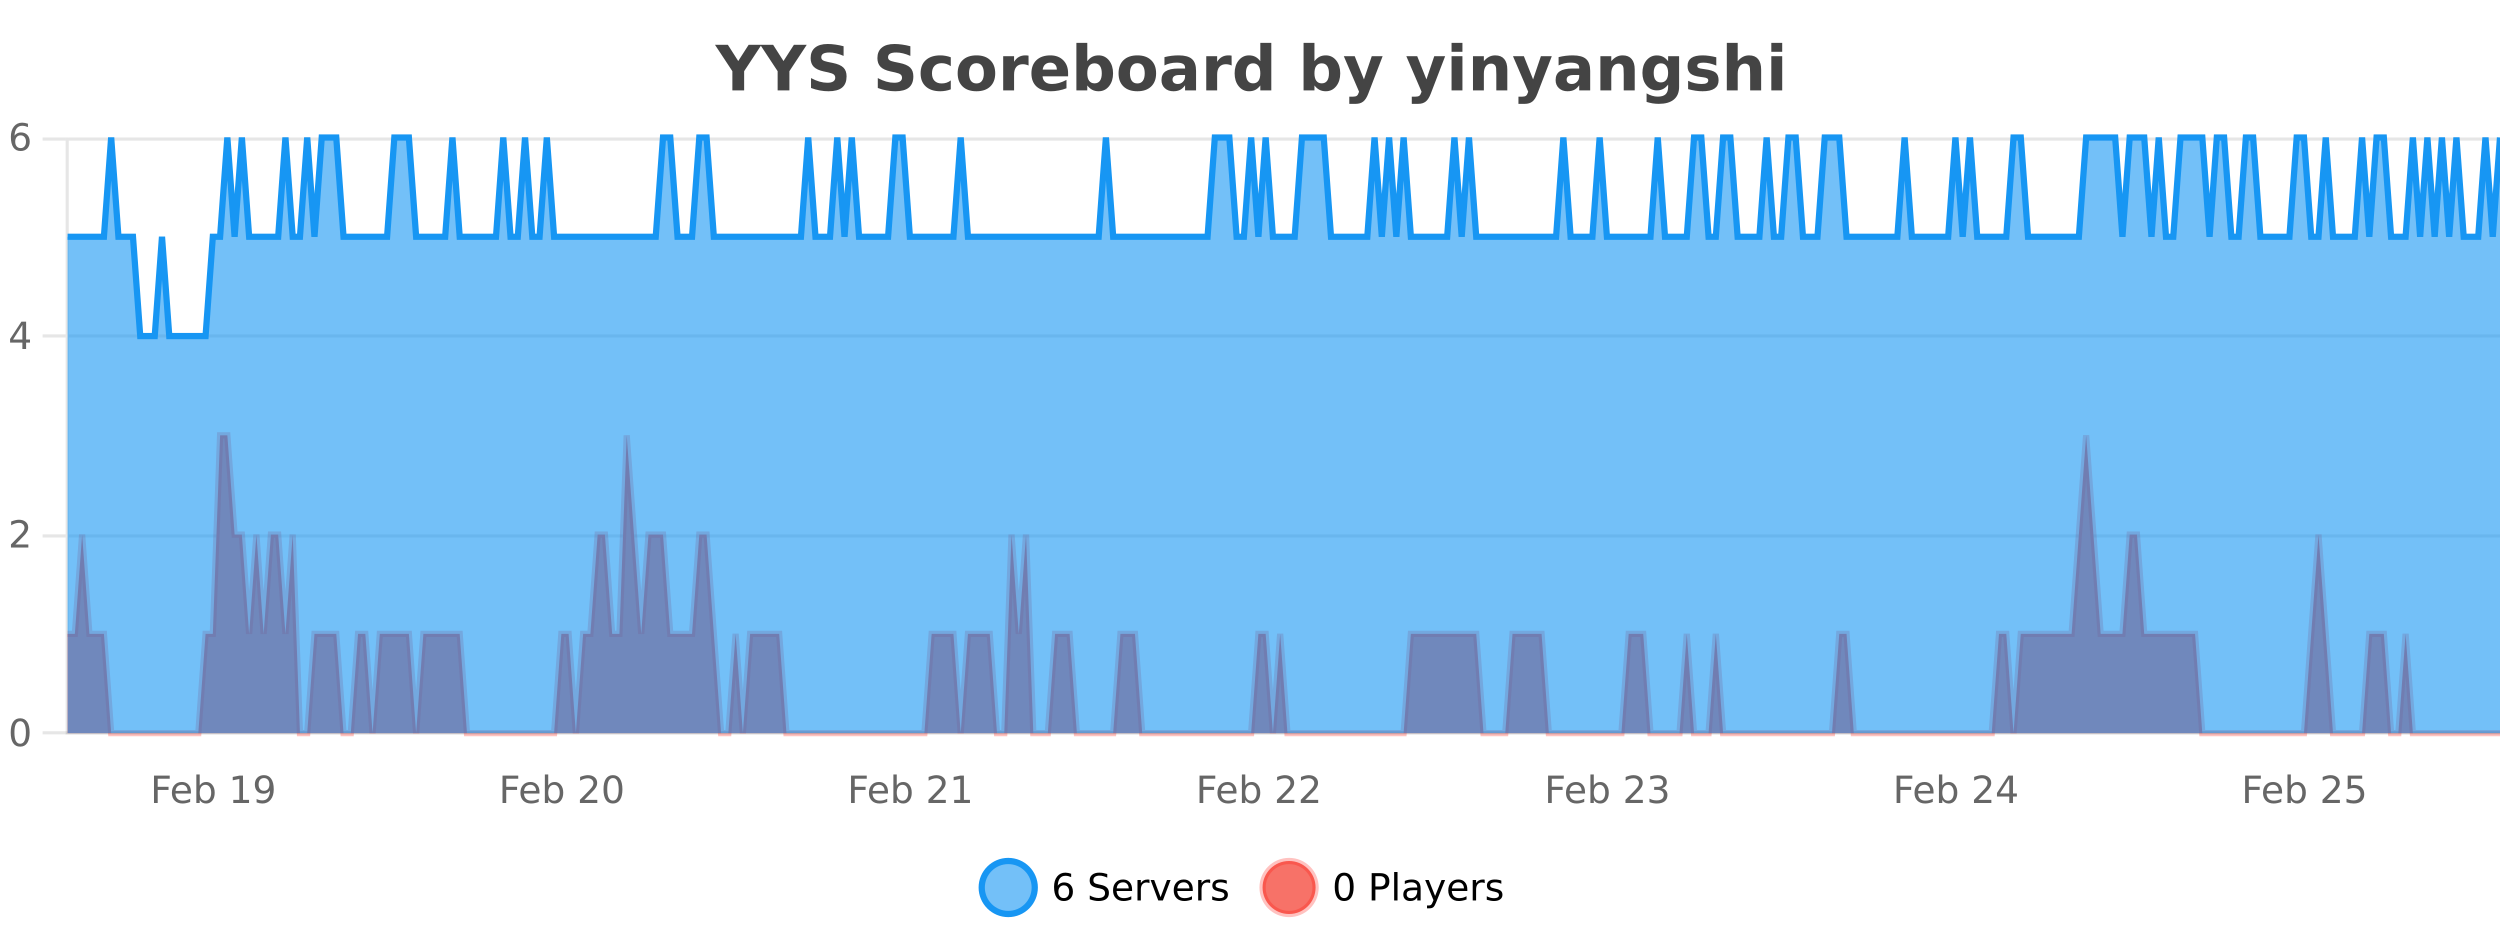 <?xml version="1.0" encoding="UTF-8"?>
<svg xmlns="http://www.w3.org/2000/svg" xmlns:xlink="http://www.w3.org/1999/xlink" width="800pt" height="300pt" viewBox="0 0 800 300" version="1.1">
<defs>
<clipPath id="clip1">
  <path d="M 285 263 L 360 263 L 360 300 L 285 300 Z M 285 263 "/>
</clipPath>
<clipPath id="clip2">
  <path d="M 375 263 L 450 263 L 450 300 L 375 300 Z M 375 263 "/>
</clipPath>
<clipPath id="clip3">
  <path d="M 21.633 139 L 800 139 L 800 234.602 L 21.633 234.602 Z M 21.633 139 "/>
</clipPath>
<clipPath id="clip4">
  <path d="M 20.633 111 L 800 111 L 800 235.602 L 20.633 235.602 Z M 20.633 111 "/>
</clipPath>
<clipPath id="clip5">
  <path d="M 21.633 44 L 800 44 L 800 234.602 L 21.633 234.602 Z M 21.633 44 "/>
</clipPath>
<clipPath id="clip6">
  <path d="M 20.633 43 L 800 43 L 800 136 L 20.633 136 Z M 20.633 43 "/>
</clipPath>
</defs>
<g id="surface3250421">
<rect x="0" y="0" width="800" height="300" style="fill:rgb(100%,100%,100%);fill-opacity:1;stroke:none;"/>
<path style="fill:none;stroke-width:1;stroke-linecap:butt;stroke-linejoin:miter;stroke:rgb(0%,0%,0%);stroke-opacity:0.098;stroke-miterlimit:10;" d="M 22 234.5 L 800 234.5 "/>
<path style="fill:none;stroke-width:1;stroke-linecap:butt;stroke-linejoin:miter;stroke:rgb(0%,0%,0%);stroke-opacity:0.098;stroke-miterlimit:10;" d="M 13.633 234.5 L 21 234.5 "/>
<path style="fill:none;stroke-width:1;stroke-linecap:butt;stroke-linejoin:miter;stroke:rgb(0%,0%,0%);stroke-opacity:0.098;stroke-miterlimit:10;" d="M 22 171.5 L 800 171.5 "/>
<path style="fill:none;stroke-width:1;stroke-linecap:butt;stroke-linejoin:miter;stroke:rgb(0%,0%,0%);stroke-opacity:0.098;stroke-miterlimit:10;" d="M 13.633 171.5 L 21 171.5 "/>
<path style="fill:none;stroke-width:1;stroke-linecap:butt;stroke-linejoin:miter;stroke:rgb(0%,0%,0%);stroke-opacity:0.098;stroke-miterlimit:10;" d="M 22 107.5 L 800 107.5 "/>
<path style="fill:none;stroke-width:1;stroke-linecap:butt;stroke-linejoin:miter;stroke:rgb(0%,0%,0%);stroke-opacity:0.098;stroke-miterlimit:10;" d="M 13.633 107.5 L 21 107.5 "/>
<path style="fill:none;stroke-width:1;stroke-linecap:butt;stroke-linejoin:miter;stroke:rgb(0%,0%,0%);stroke-opacity:0.098;stroke-miterlimit:10;" d="M 22 44.5 L 800 44.5 "/>
<path style="fill:none;stroke-width:1;stroke-linecap:butt;stroke-linejoin:miter;stroke:rgb(0%,0%,0%);stroke-opacity:0.098;stroke-miterlimit:10;" d="M 13.633 44.5 L 21 44.5 "/>
<path style=" stroke:none;fill-rule:nonzero;fill:rgb(9.02%,58.824%,95.294%);fill-opacity:0.6;" d="M 331.121 284 C 331.121 288.688 327.324 292.484 322.637 292.484 C 317.953 292.484 314.152 288.688 314.152 284 C 314.152 279.312 317.953 275.516 322.637 275.516 C 327.324 275.516 331.121 279.312 331.121 284 Z M 331.121 284 "/>
<g clip-path="url(#clip1)" clip-rule="nonzero">
<path style="fill:none;stroke-width:2;stroke-linecap:butt;stroke-linejoin:miter;stroke:rgb(9.02%,58.824%,95.294%);stroke-opacity:1;stroke-miterlimit:10;" d="M 331.121 284 C 331.121 288.688 327.324 292.484 322.637 292.484 C 317.953 292.484 314.152 288.688 314.152 284 C 314.152 279.312 317.953 275.516 322.637 275.516 C 327.324 275.516 331.121 279.312 331.121 284 Z M 331.121 284 "/>
</g>
<path style=" stroke:none;fill-rule:nonzero;fill:rgb(0%,0%,0%);fill-opacity:1;" d="M 340.422 283.312 C 339.891 283.312 339.469 283.496 339.156 283.859 C 338.844 284.227 338.688 284.719 338.688 285.344 C 338.688 285.98 338.844 286.48 339.156 286.844 C 339.469 287.211 339.891 287.391 340.422 287.391 C 340.953 287.391 341.367 287.211 341.672 286.844 C 341.984 286.48 342.141 285.98 342.141 285.344 C 342.141 284.719 341.984 284.227 341.672 283.859 C 341.367 283.496 340.953 283.312 340.422 283.312 Z M 342.766 279.594 L 342.766 280.672 C 342.461 280.539 342.16 280.434 341.859 280.359 C 341.555 280.289 341.258 280.25 340.969 280.25 C 340.188 280.25 339.586 280.516 339.172 281.047 C 338.766 281.57 338.531 282.359 338.469 283.422 C 338.695 283.09 338.984 282.836 339.328 282.656 C 339.68 282.469 340.066 282.375 340.484 282.375 C 341.359 282.375 342.051 282.641 342.562 283.172 C 343.07 283.703 343.328 284.43 343.328 285.344 C 343.328 286.25 343.062 286.977 342.531 287.516 C 342 288.059 341.297 288.328 340.422 288.328 C 339.398 288.328 338.625 287.945 338.094 287.172 C 337.562 286.391 337.297 285.266 337.297 283.797 C 337.297 282.414 337.625 281.309 338.281 280.484 C 338.938 279.664 339.816 279.25 340.922 279.25 C 341.211 279.25 341.508 279.281 341.812 279.344 C 342.113 279.398 342.43 279.48 342.766 279.594 Z M 354.32 279.688 L 354.32 280.844 C 353.871 280.637 353.445 280.48 353.039 280.375 C 352.641 280.262 352.262 280.203 351.898 280.203 C 351.25 280.203 350.75 280.328 350.398 280.578 C 350.055 280.828 349.883 281.188 349.883 281.656 C 349.883 282.043 349.996 282.336 350.227 282.531 C 350.453 282.73 350.898 282.887 351.555 283 L 352.258 283.156 C 353.141 283.324 353.793 283.621 354.211 284.047 C 354.637 284.465 354.852 285.027 354.852 285.734 C 354.852 286.59 354.562 287.234 353.992 287.672 C 353.43 288.109 352.594 288.328 351.492 288.328 C 351.086 288.328 350.648 288.281 350.18 288.188 C 349.711 288.094 349.227 287.953 348.727 287.766 L 348.727 286.547 C 349.203 286.82 349.672 287.023 350.133 287.156 C 350.602 287.293 351.055 287.359 351.492 287.359 C 352.168 287.359 352.688 287.23 353.055 286.969 C 353.43 286.699 353.617 286.32 353.617 285.828 C 353.617 285.402 353.48 285.07 353.211 284.828 C 352.949 284.578 352.516 284.398 351.914 284.281 L 351.195 284.141 C 350.309 283.965 349.668 283.688 349.273 283.312 C 348.887 282.938 348.695 282.418 348.695 281.75 C 348.695 280.969 348.965 280.359 349.508 279.922 C 350.047 279.477 350.797 279.25 351.758 279.25 C 352.172 279.25 352.59 279.289 353.008 279.359 C 353.434 279.434 353.871 279.543 354.32 279.688 Z M 362.266 284.609 L 362.266 285.125 L 357.297 285.125 C 357.348 285.875 357.57 286.445 357.969 286.828 C 358.375 287.215 358.93 287.406 359.641 287.406 C 360.055 287.406 360.457 287.359 360.844 287.266 C 361.238 287.164 361.629 287.008 362.016 286.797 L 362.016 287.828 C 361.617 287.984 361.219 288.105 360.812 288.188 C 360.406 288.281 359.992 288.328 359.578 288.328 C 358.535 288.328 357.707 288.027 357.094 287.422 C 356.477 286.809 356.172 285.98 356.172 284.938 C 356.172 283.867 356.461 283.016 357.047 282.391 C 357.629 281.758 358.41 281.438 359.391 281.438 C 360.273 281.438 360.973 281.727 361.484 282.297 C 362.004 282.859 362.266 283.633 362.266 284.609 Z M 361.188 284.281 C 361.176 283.699 361.008 283.23 360.688 282.875 C 360.363 282.523 359.938 282.344 359.406 282.344 C 358.801 282.344 358.316 282.516 357.953 282.859 C 357.598 283.203 357.395 283.684 357.344 284.297 Z M 367.836 282.594 C 367.711 282.531 367.574 282.484 367.43 282.453 C 367.293 282.414 367.137 282.391 366.961 282.391 C 366.355 282.391 365.887 282.59 365.555 282.984 C 365.23 283.383 365.07 283.953 365.07 284.703 L 365.07 288.156 L 363.992 288.156 L 363.992 281.594 L 365.07 281.594 L 365.07 282.609 C 365.297 282.215 365.594 281.922 365.961 281.734 C 366.324 281.539 366.766 281.438 367.289 281.438 C 367.359 281.438 367.438 281.445 367.523 281.453 C 367.617 281.465 367.715 281.48 367.82 281.5 Z M 368.195 281.594 L 369.336 281.594 L 371.383 287.094 L 373.445 281.594 L 374.586 281.594 L 372.117 288.156 L 370.648 288.156 Z M 381.688 284.609 L 381.688 285.125 L 376.719 285.125 C 376.77 285.875 376.992 286.445 377.391 286.828 C 377.797 287.215 378.352 287.406 379.062 287.406 C 379.477 287.406 379.879 287.359 380.266 287.266 C 380.66 287.164 381.051 287.008 381.438 286.797 L 381.438 287.828 C 381.039 287.984 380.641 288.105 380.234 288.188 C 379.828 288.281 379.414 288.328 379 288.328 C 377.957 288.328 377.129 288.027 376.516 287.422 C 375.898 286.809 375.594 285.98 375.594 284.938 C 375.594 283.867 375.883 283.016 376.469 282.391 C 377.051 281.758 377.832 281.438 378.812 281.438 C 379.695 281.438 380.395 281.727 380.906 282.297 C 381.426 282.859 381.688 283.633 381.688 284.609 Z M 380.609 284.281 C 380.598 283.699 380.43 283.23 380.109 282.875 C 379.785 282.523 379.359 282.344 378.828 282.344 C 378.223 282.344 377.738 282.516 377.375 282.859 C 377.02 283.203 376.816 283.684 376.766 284.297 Z M 387.258 282.594 C 387.133 282.531 386.996 282.484 386.852 282.453 C 386.715 282.414 386.559 282.391 386.383 282.391 C 385.777 282.391 385.309 282.59 384.977 282.984 C 384.652 283.383 384.492 283.953 384.492 284.703 L 384.492 288.156 L 383.414 288.156 L 383.414 281.594 L 384.492 281.594 L 384.492 282.609 C 384.719 282.215 385.016 281.922 385.383 281.734 C 385.746 281.539 386.188 281.438 386.711 281.438 C 386.781 281.438 386.859 281.445 386.945 281.453 C 387.039 281.465 387.137 281.48 387.242 281.5 Z M 392.562 281.781 L 392.562 282.812 C 392.258 282.656 391.941 282.543 391.609 282.469 C 391.285 282.387 390.945 282.344 390.594 282.344 C 390.062 282.344 389.66 282.43 389.391 282.594 C 389.117 282.75 388.984 282.996 388.984 283.328 C 388.984 283.578 389.078 283.777 389.266 283.922 C 389.461 284.059 389.852 284.188 390.438 284.312 L 390.797 284.406 C 391.566 284.562 392.113 284.793 392.438 285.094 C 392.758 285.398 392.922 285.812 392.922 286.344 C 392.922 286.961 392.676 287.445 392.188 287.797 C 391.707 288.152 391.047 288.328 390.203 288.328 C 389.848 288.328 389.477 288.289 389.094 288.219 C 388.719 288.156 388.32 288.059 387.906 287.922 L 387.906 286.797 C 388.301 287.008 388.691 287.164 389.078 287.266 C 389.461 287.371 389.848 287.422 390.234 287.422 C 390.734 287.422 391.117 287.34 391.391 287.172 C 391.672 286.996 391.812 286.746 391.812 286.422 C 391.812 286.133 391.711 285.906 391.516 285.75 C 391.316 285.594 390.883 285.445 390.219 285.297 L 389.844 285.219 C 389.176 285.074 388.691 284.855 388.391 284.562 C 388.098 284.273 387.953 283.875 387.953 283.375 C 387.953 282.75 388.172 282.273 388.609 281.938 C 389.047 281.605 389.664 281.438 390.469 281.438 C 390.863 281.438 391.238 281.469 391.594 281.531 C 391.945 281.586 392.27 281.668 392.562 281.781 Z M 332.637 277.016 "/>
<path style=" stroke:none;fill-rule:nonzero;fill:rgb(96.863%,44.706%,40.784%);fill-opacity:1;" d="M 420.988 284 C 420.988 288.688 417.191 292.484 412.504 292.484 C 407.82 292.484 404.02 288.688 404.02 284 C 404.02 279.312 407.82 275.516 412.504 275.516 C 417.191 275.516 420.988 279.312 420.988 284 Z M 420.988 284 "/>
<g clip-path="url(#clip2)" clip-rule="nonzero">
<path style="fill:none;stroke-width:2;stroke-linecap:butt;stroke-linejoin:miter;stroke:rgb(100%,4.706%,0%);stroke-opacity:0.247;stroke-miterlimit:10;" d="M 420.988 284 C 420.988 288.688 417.191 292.484 412.504 292.484 C 407.82 292.484 404.02 288.688 404.02 284 C 404.02 279.312 407.82 275.516 412.504 275.516 C 417.191 275.516 420.988 279.312 420.988 284 Z M 420.988 284 "/>
</g>
<path style=" stroke:none;fill-rule:nonzero;fill:rgb(0%,0%,0%);fill-opacity:1;" d="M 430.133 280.188 C 429.527 280.188 429.07 280.492 428.758 281.094 C 428.453 281.688 428.305 282.59 428.305 283.797 C 428.305 284.996 428.453 285.898 428.758 286.5 C 429.07 287.094 429.527 287.391 430.133 287.391 C 430.746 287.391 431.203 287.094 431.508 286.5 C 431.82 285.898 431.977 284.996 431.977 283.797 C 431.977 282.59 431.82 281.688 431.508 281.094 C 431.203 280.492 430.746 280.188 430.133 280.188 Z M 430.133 279.25 C 431.109 279.25 431.859 279.641 432.383 280.422 C 432.902 281.195 433.164 282.32 433.164 283.797 C 433.164 285.266 432.902 286.391 432.383 287.172 C 431.859 287.945 431.109 288.328 430.133 288.328 C 429.152 288.328 428.402 287.945 427.883 287.172 C 427.371 286.391 427.117 285.266 427.117 283.797 C 427.117 282.32 427.371 281.195 427.883 280.422 C 428.402 279.641 429.152 279.25 430.133 279.25 Z M 440.125 280.375 L 440.125 283.672 L 441.609 283.672 C 442.16 283.672 442.586 283.531 442.891 283.25 C 443.191 282.961 443.344 282.547 443.344 282.016 C 443.344 281.496 443.191 281.094 442.891 280.812 C 442.586 280.523 442.16 280.375 441.609 280.375 Z M 438.938 279.406 L 441.609 279.406 C 442.598 279.406 443.344 279.633 443.844 280.078 C 444.344 280.516 444.594 281.164 444.594 282.016 C 444.594 282.883 444.344 283.539 443.844 283.984 C 443.344 284.422 442.598 284.641 441.609 284.641 L 440.125 284.641 L 440.125 288.156 L 438.938 288.156 Z M 446.129 279.031 L 447.207 279.031 L 447.207 288.156 L 446.129 288.156 Z M 452.445 284.859 C 451.578 284.859 450.977 284.961 450.633 285.156 C 450.297 285.355 450.133 285.695 450.133 286.172 C 450.133 286.559 450.258 286.867 450.508 287.094 C 450.766 287.312 451.109 287.422 451.539 287.422 C 452.141 287.422 452.621 287.215 452.977 286.797 C 453.34 286.371 453.523 285.805 453.523 285.094 L 453.523 284.859 Z M 454.602 284.406 L 454.602 288.156 L 453.523 288.156 L 453.523 287.156 C 453.273 287.555 452.965 287.852 452.602 288.047 C 452.234 288.234 451.789 288.328 451.258 288.328 C 450.578 288.328 450.043 288.141 449.648 287.766 C 449.25 287.383 449.055 286.875 449.055 286.25 C 449.055 285.512 449.297 284.953 449.789 284.578 C 450.289 284.203 451.027 284.016 452.008 284.016 L 453.523 284.016 L 453.523 283.906 C 453.523 283.406 453.355 283.023 453.023 282.75 C 452.699 282.48 452.246 282.344 451.664 282.344 C 451.289 282.344 450.918 282.391 450.555 282.484 C 450.199 282.578 449.859 282.715 449.539 282.891 L 449.539 281.891 C 449.934 281.734 450.312 281.621 450.68 281.547 C 451.055 281.477 451.418 281.438 451.773 281.438 C 452.719 281.438 453.43 281.684 453.898 282.172 C 454.367 282.664 454.602 283.406 454.602 284.406 Z M 459.551 288.766 C 459.246 289.547 458.949 290.055 458.66 290.297 C 458.367 290.535 457.98 290.656 457.504 290.656 L 456.645 290.656 L 456.645 289.75 L 457.27 289.75 C 457.57 289.75 457.801 289.676 457.957 289.531 C 458.121 289.395 458.305 289.066 458.504 288.547 L 458.707 288.047 L 456.051 281.594 L 457.191 281.594 L 459.238 286.719 L 461.301 281.594 L 462.441 281.594 Z M 469.543 284.609 L 469.543 285.125 L 464.574 285.125 C 464.625 285.875 464.848 286.445 465.246 286.828 C 465.652 287.215 466.207 287.406 466.918 287.406 C 467.332 287.406 467.734 287.359 468.121 287.266 C 468.516 287.164 468.906 287.008 469.293 286.797 L 469.293 287.828 C 468.895 287.984 468.496 288.105 468.09 288.188 C 467.684 288.281 467.27 288.328 466.855 288.328 C 465.812 288.328 464.984 288.027 464.371 287.422 C 463.754 286.809 463.449 285.98 463.449 284.938 C 463.449 283.867 463.738 283.016 464.324 282.391 C 464.906 281.758 465.688 281.438 466.668 281.438 C 467.551 281.438 468.25 281.727 468.762 282.297 C 469.281 282.859 469.543 283.633 469.543 284.609 Z M 468.465 284.281 C 468.453 283.699 468.285 283.23 467.965 282.875 C 467.641 282.523 467.215 282.344 466.684 282.344 C 466.078 282.344 465.594 282.516 465.23 282.859 C 464.875 283.203 464.672 283.684 464.621 284.297 Z M 475.113 282.594 C 474.988 282.531 474.852 282.484 474.707 282.453 C 474.57 282.414 474.414 282.391 474.238 282.391 C 473.633 282.391 473.164 282.59 472.832 282.984 C 472.508 283.383 472.348 283.953 472.348 284.703 L 472.348 288.156 L 471.27 288.156 L 471.27 281.594 L 472.348 281.594 L 472.348 282.609 C 472.574 282.215 472.871 281.922 473.238 281.734 C 473.602 281.539 474.043 281.438 474.566 281.438 C 474.637 281.438 474.715 281.445 474.801 281.453 C 474.895 281.465 474.992 281.48 475.098 281.5 Z M 480.422 281.781 L 480.422 282.812 C 480.117 282.656 479.801 282.543 479.469 282.469 C 479.145 282.387 478.805 282.344 478.453 282.344 C 477.922 282.344 477.52 282.43 477.25 282.594 C 476.977 282.75 476.844 282.996 476.844 283.328 C 476.844 283.578 476.938 283.777 477.125 283.922 C 477.32 284.059 477.711 284.188 478.297 284.312 L 478.656 284.406 C 479.426 284.562 479.973 284.793 480.297 285.094 C 480.617 285.398 480.781 285.812 480.781 286.344 C 480.781 286.961 480.535 287.445 480.047 287.797 C 479.566 288.152 478.906 288.328 478.062 288.328 C 477.707 288.328 477.336 288.289 476.953 288.219 C 476.578 288.156 476.18 288.059 475.766 287.922 L 475.766 286.797 C 476.16 287.008 476.551 287.164 476.938 287.266 C 477.32 287.371 477.707 287.422 478.094 287.422 C 478.594 287.422 478.977 287.34 479.25 287.172 C 479.531 286.996 479.672 286.746 479.672 286.422 C 479.672 286.133 479.57 285.906 479.375 285.75 C 479.176 285.594 478.742 285.445 478.078 285.297 L 477.703 285.219 C 477.035 285.074 476.551 284.855 476.25 284.562 C 475.957 284.273 475.812 283.875 475.812 283.375 C 475.812 282.75 476.031 282.273 476.469 281.938 C 476.906 281.605 477.523 281.438 478.328 281.438 C 478.723 281.438 479.098 281.469 479.453 281.531 C 479.805 281.586 480.129 281.668 480.422 281.781 Z M 422.504 277.016 "/>
<path style=" stroke:none;fill-rule:nonzero;fill:rgb(26.667%,26.667%,26.667%);fill-opacity:1;" d="M 228.797 14.344 L 232.922 14.344 L 236.234 19.531 L 239.562 14.344 L 243.672 14.344 L 238.125 22.781 L 238.125 28.922 L 234.359 28.922 L 234.359 22.781 Z M 243.281 14.344 L 247.406 14.344 L 250.719 19.531 L 254.047 14.344 L 258.156 14.344 L 252.609 22.781 L 252.609 28.922 L 248.844 28.922 L 248.844 22.781 Z M 269.949 14.797 L 269.949 17.891 C 269.145 17.527 268.363 17.258 267.605 17.078 C 266.844 16.891 266.125 16.797 265.449 16.797 C 264.551 16.797 263.887 16.922 263.449 17.172 C 263.02 17.422 262.809 17.809 262.809 18.328 C 262.809 18.715 262.953 19.016 263.246 19.234 C 263.535 19.453 264.062 19.641 264.824 19.797 L 266.418 20.125 C 268.043 20.449 269.191 20.945 269.871 21.609 C 270.559 22.277 270.902 23.219 270.902 24.438 C 270.902 26.043 270.422 27.242 269.465 28.031 C 268.516 28.812 267.062 29.203 265.105 29.203 C 264.176 29.203 263.246 29.113 262.309 28.938 C 261.379 28.762 260.453 28.5 259.527 28.156 L 259.527 24.984 C 260.453 25.484 261.348 25.859 262.215 26.109 C 263.09 26.359 263.934 26.484 264.746 26.484 C 265.566 26.484 266.191 26.352 266.621 26.078 C 267.059 25.797 267.277 25.402 267.277 24.891 C 267.277 24.445 267.125 24.094 266.824 23.844 C 266.531 23.594 265.941 23.371 265.059 23.172 L 263.605 22.859 C 262.145 22.547 261.078 22.055 260.402 21.375 C 259.734 20.688 259.402 19.762 259.402 18.594 C 259.402 17.148 259.871 16.031 260.809 15.25 C 261.746 14.469 263.094 14.078 264.855 14.078 C 265.656 14.078 266.48 14.141 267.324 14.266 C 268.168 14.383 269.043 14.559 269.949 14.797 Z M 291.316 14.797 L 291.316 17.891 C 290.512 17.527 289.73 17.258 288.973 17.078 C 288.211 16.891 287.492 16.797 286.816 16.797 C 285.918 16.797 285.254 16.922 284.816 17.172 C 284.387 17.422 284.176 17.809 284.176 18.328 C 284.176 18.715 284.32 19.016 284.613 19.234 C 284.902 19.453 285.43 19.641 286.191 19.797 L 287.785 20.125 C 289.41 20.449 290.559 20.945 291.238 21.609 C 291.926 22.277 292.27 23.219 292.27 24.438 C 292.27 26.043 291.789 27.242 290.832 28.031 C 289.883 28.812 288.43 29.203 286.473 29.203 C 285.543 29.203 284.613 29.113 283.676 28.938 C 282.746 28.762 281.82 28.5 280.895 28.156 L 280.895 24.984 C 281.82 25.484 282.715 25.859 283.582 26.109 C 284.457 26.359 285.301 26.484 286.113 26.484 C 286.934 26.484 287.559 26.352 287.988 26.078 C 288.426 25.797 288.645 25.402 288.645 24.891 C 288.645 24.445 288.492 24.094 288.191 23.844 C 287.898 23.594 287.309 23.371 286.426 23.172 L 284.973 22.859 C 283.512 22.547 282.445 22.055 281.77 21.375 C 281.102 20.688 280.77 19.762 280.77 18.594 C 280.77 17.148 281.238 16.031 282.176 15.25 C 283.113 14.469 284.461 14.078 286.223 14.078 C 287.023 14.078 287.848 14.141 288.691 14.266 C 289.535 14.383 290.41 14.559 291.316 14.797 Z M 304.25 18.328 L 304.25 21.172 C 303.781 20.852 303.305 20.609 302.828 20.453 C 302.348 20.297 301.848 20.219 301.328 20.219 C 300.359 20.219 299.598 20.508 299.047 21.078 C 298.504 21.641 298.234 22.438 298.234 23.469 C 298.234 24.492 298.504 25.289 299.047 25.859 C 299.598 26.422 300.359 26.703 301.328 26.703 C 301.879 26.703 302.398 26.625 302.891 26.469 C 303.379 26.305 303.832 26.059 304.25 25.734 L 304.25 28.594 C 303.707 28.805 303.156 28.953 302.594 29.047 C 302.031 29.148 301.461 29.203 300.891 29.203 C 298.922 29.203 297.379 28.699 296.266 27.688 C 295.148 26.68 294.594 25.273 294.594 23.469 C 294.594 21.656 295.148 20.246 296.266 19.234 C 297.379 18.227 298.922 17.719 300.891 17.719 C 301.461 17.719 302.023 17.773 302.578 17.875 C 303.141 17.969 303.695 18.121 304.25 18.328 Z M 312.484 20.219 C 311.703 20.219 311.109 20.5 310.703 21.062 C 310.297 21.617 310.094 22.418 310.094 23.469 C 310.094 24.512 310.297 25.312 310.703 25.875 C 311.109 26.43 311.703 26.703 312.484 26.703 C 313.242 26.703 313.82 26.43 314.219 25.875 C 314.625 25.312 314.828 24.512 314.828 23.469 C 314.828 22.418 314.625 21.617 314.219 21.062 C 313.82 20.5 313.242 20.219 312.484 20.219 Z M 312.484 17.719 C 314.359 17.719 315.82 18.23 316.875 19.25 C 317.938 20.262 318.469 21.668 318.469 23.469 C 318.469 25.262 317.938 26.668 316.875 27.688 C 315.82 28.699 314.359 29.203 312.484 29.203 C 310.586 29.203 309.109 28.699 308.047 27.688 C 306.984 26.668 306.453 25.262 306.453 23.469 C 306.453 21.668 306.984 20.262 308.047 19.25 C 309.109 18.23 310.586 17.719 312.484 17.719 Z M 329.145 20.969 C 328.832 20.824 328.523 20.719 328.223 20.656 C 327.918 20.586 327.617 20.547 327.316 20.547 C 326.41 20.547 325.711 20.836 325.223 21.406 C 324.742 21.98 324.504 22.805 324.504 23.875 L 324.504 28.922 L 321.02 28.922 L 321.02 17.984 L 324.504 17.984 L 324.504 19.781 C 324.949 19.062 325.465 18.543 326.051 18.219 C 326.633 17.887 327.332 17.719 328.145 17.719 C 328.27 17.719 328.398 17.727 328.535 17.734 C 328.668 17.746 328.867 17.766 329.129 17.797 Z M 341.789 23.422 L 341.789 24.422 L 333.617 24.422 C 333.699 25.246 333.996 25.859 334.508 26.266 C 335.016 26.672 335.727 26.875 336.633 26.875 C 337.371 26.875 338.125 26.766 338.898 26.547 C 339.668 26.328 340.461 26 341.273 25.562 L 341.273 28.25 C 340.449 28.562 339.621 28.797 338.789 28.953 C 337.965 29.117 337.141 29.203 336.32 29.203 C 334.34 29.203 332.797 28.703 331.695 27.703 C 330.602 26.695 330.055 25.281 330.055 23.469 C 330.055 21.68 330.59 20.273 331.664 19.25 C 332.746 18.23 334.23 17.719 336.117 17.719 C 337.836 17.719 339.211 18.242 340.242 19.281 C 341.273 20.312 341.789 21.695 341.789 23.422 Z M 338.195 22.266 C 338.195 21.602 338 21.062 337.617 20.656 C 337.23 20.25 336.727 20.047 336.102 20.047 C 335.422 20.047 334.871 20.242 334.445 20.625 C 334.027 21 333.766 21.547 333.664 22.266 Z M 350.258 26.672 C 351.008 26.672 351.578 26.402 351.977 25.859 C 352.371 25.309 352.57 24.512 352.57 23.469 C 352.57 22.43 352.371 21.637 351.977 21.094 C 351.578 20.543 351.008 20.266 350.258 20.266 C 349.508 20.266 348.93 20.543 348.523 21.094 C 348.125 21.637 347.93 22.43 347.93 23.469 C 347.93 24.5 348.125 25.293 348.523 25.844 C 348.93 26.398 349.508 26.672 350.258 26.672 Z M 347.93 19.578 C 348.418 18.945 348.953 18.477 349.539 18.172 C 350.121 17.871 350.793 17.719 351.555 17.719 C 352.906 17.719 354.016 18.258 354.883 19.328 C 355.746 20.402 356.18 21.781 356.18 23.469 C 356.18 25.148 355.746 26.523 354.883 27.594 C 354.016 28.668 352.906 29.203 351.555 29.203 C 350.793 29.203 350.121 29.051 349.539 28.75 C 348.953 28.449 348.418 27.98 347.93 27.344 L 347.93 28.922 L 344.445 28.922 L 344.445 13.719 L 347.93 13.719 Z M 363.969 20.219 C 363.188 20.219 362.594 20.5 362.188 21.062 C 361.781 21.617 361.578 22.418 361.578 23.469 C 361.578 24.512 361.781 25.312 362.188 25.875 C 362.594 26.43 363.188 26.703 363.969 26.703 C 364.727 26.703 365.305 26.43 365.703 25.875 C 366.109 25.312 366.312 24.512 366.312 23.469 C 366.312 22.418 366.109 21.617 365.703 21.062 C 365.305 20.5 364.727 20.219 363.969 20.219 Z M 363.969 17.719 C 365.844 17.719 367.305 18.23 368.359 19.25 C 369.422 20.262 369.953 21.668 369.953 23.469 C 369.953 25.262 369.422 26.668 368.359 27.688 C 367.305 28.699 365.844 29.203 363.969 29.203 C 362.07 29.203 360.594 28.699 359.531 27.688 C 358.469 26.668 357.938 25.262 357.938 23.469 C 357.938 21.668 358.469 20.262 359.531 19.25 C 360.594 18.23 362.07 17.719 363.969 17.719 Z M 377.395 24 C 376.664 24 376.117 24.125 375.754 24.375 C 375.387 24.617 375.207 24.98 375.207 25.469 C 375.207 25.906 375.352 26.25 375.645 26.5 C 375.945 26.75 376.355 26.875 376.879 26.875 C 377.535 26.875 378.086 26.641 378.535 26.172 C 378.992 25.703 379.223 25.117 379.223 24.406 L 379.223 24 Z M 382.738 22.688 L 382.738 28.922 L 379.223 28.922 L 379.223 27.297 C 378.754 27.965 378.223 28.449 377.629 28.75 C 377.043 29.051 376.332 29.203 375.488 29.203 C 374.363 29.203 373.445 28.875 372.738 28.219 C 372.027 27.555 371.676 26.695 371.676 25.641 C 371.676 24.359 372.113 23.422 372.988 22.828 C 373.871 22.227 375.262 21.922 377.16 21.922 L 379.223 21.922 L 379.223 21.641 C 379.223 21.09 379.004 20.688 378.566 20.438 C 378.129 20.18 377.445 20.047 376.52 20.047 C 375.77 20.047 375.07 20.125 374.426 20.281 C 373.777 20.43 373.18 20.648 372.629 20.938 L 372.629 18.281 C 373.379 18.094 374.129 17.953 374.879 17.859 C 375.637 17.766 376.398 17.719 377.16 17.719 C 379.129 17.719 380.551 18.109 381.426 18.891 C 382.301 19.664 382.738 20.93 382.738 22.688 Z M 394.125 20.969 C 393.812 20.824 393.504 20.719 393.203 20.656 C 392.898 20.586 392.598 20.547 392.297 20.547 C 391.391 20.547 390.691 20.836 390.203 21.406 C 389.723 21.98 389.484 22.805 389.484 23.875 L 389.484 28.922 L 386 28.922 L 386 17.984 L 389.484 17.984 L 389.484 19.781 C 389.93 19.062 390.445 18.543 391.031 18.219 C 391.613 17.887 392.312 17.719 393.125 17.719 C 393.25 17.719 393.379 17.727 393.516 17.734 C 393.648 17.746 393.848 17.766 394.109 17.797 Z M 403.301 19.578 L 403.301 13.719 L 406.816 13.719 L 406.816 28.922 L 403.301 28.922 L 403.301 27.344 C 402.82 27.992 402.289 28.465 401.707 28.766 C 401.121 29.055 400.449 29.203 399.691 29.203 C 398.348 29.203 397.242 28.668 396.379 27.594 C 395.512 26.523 395.082 25.148 395.082 23.469 C 395.082 21.781 395.512 20.402 396.379 19.328 C 397.242 18.258 398.348 17.719 399.691 17.719 C 400.449 17.719 401.121 17.871 401.707 18.172 C 402.289 18.477 402.82 18.945 403.301 19.578 Z M 400.988 26.672 C 401.738 26.672 402.309 26.402 402.707 25.859 C 403.102 25.309 403.301 24.512 403.301 23.469 C 403.301 22.43 403.102 21.637 402.707 21.094 C 402.309 20.543 401.738 20.266 400.988 20.266 C 400.246 20.266 399.68 20.543 399.285 21.094 C 398.887 21.637 398.691 22.43 398.691 23.469 C 398.691 24.512 398.887 25.309 399.285 25.859 C 399.68 26.402 400.246 26.672 400.988 26.672 Z M 422.953 26.672 C 423.703 26.672 424.273 26.402 424.672 25.859 C 425.066 25.309 425.266 24.512 425.266 23.469 C 425.266 22.43 425.066 21.637 424.672 21.094 C 424.273 20.543 423.703 20.266 422.953 20.266 C 422.203 20.266 421.625 20.543 421.219 21.094 C 420.82 21.637 420.625 22.43 420.625 23.469 C 420.625 24.5 420.82 25.293 421.219 25.844 C 421.625 26.398 422.203 26.672 422.953 26.672 Z M 420.625 19.578 C 421.113 18.945 421.648 18.477 422.234 18.172 C 422.816 17.871 423.488 17.719 424.25 17.719 C 425.602 17.719 426.711 18.258 427.578 19.328 C 428.441 20.402 428.875 21.781 428.875 23.469 C 428.875 25.148 428.441 26.523 427.578 27.594 C 426.711 28.668 425.602 29.203 424.25 29.203 C 423.488 29.203 422.816 29.051 422.234 28.75 C 421.648 28.449 421.113 27.98 420.625 27.344 L 420.625 28.922 L 417.141 28.922 L 417.141 13.719 L 420.625 13.719 Z M 430.023 17.984 L 433.508 17.984 L 436.461 25.406 L 438.961 17.984 L 442.445 17.984 L 437.852 29.953 C 437.391 31.172 436.852 32.02 436.227 32.5 C 435.609 32.988 434.805 33.234 433.805 33.234 L 431.773 33.234 L 431.773 30.938 L 432.867 30.938 C 433.461 30.938 433.891 30.844 434.164 30.656 C 434.434 30.469 434.641 30.129 434.789 29.641 L 434.898 29.344 Z M 450.023 17.984 L 453.508 17.984 L 456.461 25.406 L 458.961 17.984 L 462.445 17.984 L 457.852 29.953 C 457.391 31.172 456.852 32.02 456.227 32.5 C 455.609 32.988 454.805 33.234 453.805 33.234 L 451.773 33.234 L 451.773 30.938 L 452.867 30.938 C 453.461 30.938 453.891 30.844 454.164 30.656 C 454.434 30.469 454.641 30.129 454.789 29.641 L 454.898 29.344 Z M 464.496 17.984 L 467.98 17.984 L 467.98 28.922 L 464.496 28.922 Z M 464.496 13.719 L 467.98 13.719 L 467.98 16.578 L 464.496 16.578 Z M 482.336 22.266 L 482.336 28.922 L 478.82 28.922 L 478.82 23.828 C 478.82 22.883 478.797 22.23 478.758 21.875 C 478.715 21.512 478.641 21.246 478.539 21.078 C 478.402 20.852 478.215 20.672 477.977 20.547 C 477.746 20.422 477.48 20.359 477.18 20.359 C 476.449 20.359 475.875 20.641 475.461 21.203 C 475.043 21.766 474.836 22.547 474.836 23.547 L 474.836 28.922 L 471.352 28.922 L 471.352 17.984 L 474.836 17.984 L 474.836 19.578 C 475.367 18.945 475.93 18.477 476.523 18.172 C 477.117 17.871 477.766 17.719 478.477 17.719 C 479.746 17.719 480.703 18.109 481.352 18.891 C 482.008 19.664 482.336 20.789 482.336 22.266 Z M 484.152 17.984 L 487.637 17.984 L 490.59 25.406 L 493.09 17.984 L 496.574 17.984 L 491.98 29.953 C 491.52 31.172 490.98 32.02 490.355 32.5 C 489.738 32.988 488.934 33.234 487.934 33.234 L 485.902 33.234 L 485.902 30.938 L 486.996 30.938 C 487.59 30.938 488.02 30.844 488.293 30.656 C 488.562 30.469 488.77 30.129 488.918 29.641 L 489.027 29.344 Z M 503.516 24 C 502.785 24 502.238 24.125 501.875 24.375 C 501.508 24.617 501.328 24.98 501.328 25.469 C 501.328 25.906 501.473 26.25 501.766 26.5 C 502.066 26.75 502.477 26.875 503 26.875 C 503.656 26.875 504.207 26.641 504.656 26.172 C 505.113 25.703 505.344 25.117 505.344 24.406 L 505.344 24 Z M 508.859 22.688 L 508.859 28.922 L 505.344 28.922 L 505.344 27.297 C 504.875 27.965 504.344 28.449 503.75 28.75 C 503.164 29.051 502.453 29.203 501.609 29.203 C 500.484 29.203 499.566 28.875 498.859 28.219 C 498.148 27.555 497.797 26.695 497.797 25.641 C 497.797 24.359 498.234 23.422 499.109 22.828 C 499.992 22.227 501.383 21.922 503.281 21.922 L 505.344 21.922 L 505.344 21.641 C 505.344 21.09 505.125 20.688 504.688 20.438 C 504.25 20.18 503.566 20.047 502.641 20.047 C 501.891 20.047 501.191 20.125 500.547 20.281 C 499.898 20.43 499.301 20.648 498.75 20.938 L 498.75 18.281 C 499.5 18.094 500.25 17.953 501 17.859 C 501.758 17.766 502.52 17.719 503.281 17.719 C 505.25 17.719 506.672 18.109 507.547 18.891 C 508.422 19.664 508.859 20.93 508.859 22.688 Z M 523.109 22.266 L 523.109 28.922 L 519.594 28.922 L 519.594 23.828 C 519.594 22.883 519.57 22.23 519.531 21.875 C 519.488 21.512 519.414 21.246 519.312 21.078 C 519.176 20.852 518.988 20.672 518.75 20.547 C 518.52 20.422 518.254 20.359 517.953 20.359 C 517.223 20.359 516.648 20.641 516.234 21.203 C 515.816 21.766 515.609 22.547 515.609 23.547 L 515.609 28.922 L 512.125 28.922 L 512.125 17.984 L 515.609 17.984 L 515.609 19.578 C 516.141 18.945 516.703 18.477 517.297 18.172 C 517.891 17.871 518.539 17.719 519.25 17.719 C 520.52 17.719 521.477 18.109 522.125 18.891 C 522.781 19.664 523.109 20.789 523.109 22.266 Z M 533.797 27.062 C 533.316 27.699 532.785 28.168 532.203 28.469 C 531.617 28.773 530.945 28.922 530.188 28.922 C 528.852 28.922 527.75 28.398 526.875 27.344 C 526.008 26.293 525.578 24.953 525.578 23.328 C 525.578 21.695 526.008 20.355 526.875 19.312 C 527.75 18.262 528.852 17.734 530.188 17.734 C 530.945 17.734 531.617 17.887 532.203 18.188 C 532.785 18.492 533.316 18.965 533.797 19.609 L 533.797 17.984 L 537.312 17.984 L 537.312 27.812 C 537.312 29.57 536.754 30.914 535.641 31.844 C 534.535 32.77 532.926 33.234 530.812 33.234 C 530.133 33.234 529.473 33.18 528.828 33.078 C 528.191 32.973 527.551 32.816 526.906 32.609 L 526.906 29.875 C 527.52 30.227 528.117 30.488 528.703 30.656 C 529.285 30.832 529.875 30.922 530.469 30.922 C 531.613 30.922 532.453 30.672 532.984 30.172 C 533.523 29.672 533.797 28.887 533.797 27.812 Z M 531.484 20.266 C 530.766 20.266 530.203 20.531 529.797 21.062 C 529.391 21.594 529.188 22.352 529.188 23.328 C 529.188 24.328 529.379 25.09 529.766 25.609 C 530.16 26.121 530.734 26.375 531.484 26.375 C 532.211 26.375 532.781 26.109 533.188 25.578 C 533.594 25.047 533.797 24.297 533.797 23.328 C 533.797 22.352 533.594 21.594 533.188 21.062 C 532.781 20.531 532.211 20.266 531.484 20.266 Z M 549.211 18.328 L 549.211 20.984 C 548.469 20.672 547.75 20.438 547.055 20.281 C 546.355 20.125 545.695 20.047 545.07 20.047 C 544.414 20.047 543.922 20.133 543.602 20.297 C 543.277 20.465 543.117 20.719 543.117 21.062 C 543.117 21.344 543.234 21.559 543.477 21.703 C 543.727 21.852 544.164 21.961 544.789 22.031 L 545.414 22.125 C 547.203 22.355 548.406 22.73 549.023 23.25 C 549.637 23.773 549.945 24.59 549.945 25.703 C 549.945 26.871 549.512 27.746 548.648 28.328 C 547.793 28.914 546.516 29.203 544.82 29.203 C 544.09 29.203 543.34 29.145 542.57 29.031 C 541.797 28.918 541.008 28.746 540.195 28.516 L 540.195 25.859 C 540.891 26.203 541.605 26.461 542.336 26.625 C 543.062 26.793 543.809 26.875 544.57 26.875 C 545.258 26.875 545.773 26.781 546.117 26.594 C 546.461 26.406 546.633 26.125 546.633 25.75 C 546.633 25.438 546.512 25.211 546.273 25.062 C 546.031 24.906 545.559 24.789 544.852 24.703 L 544.242 24.625 C 542.68 24.43 541.586 24.07 540.961 23.547 C 540.336 23.016 540.023 22.215 540.023 21.141 C 540.023 19.984 540.418 19.125 541.211 18.562 C 542.012 18 543.23 17.719 544.867 17.719 C 545.512 17.719 546.188 17.773 546.898 17.875 C 547.605 17.969 548.375 18.121 549.211 18.328 Z M 563.566 22.266 L 563.566 28.922 L 560.051 28.922 L 560.051 23.844 C 560.051 22.887 560.027 22.23 559.988 21.875 C 559.945 21.512 559.871 21.246 559.77 21.078 C 559.633 20.852 559.445 20.672 559.207 20.547 C 558.977 20.422 558.711 20.359 558.41 20.359 C 557.68 20.359 557.105 20.641 556.691 21.203 C 556.273 21.766 556.066 22.547 556.066 23.547 L 556.066 28.922 L 552.582 28.922 L 552.582 13.719 L 556.066 13.719 L 556.066 19.578 C 556.598 18.945 557.16 18.477 557.754 18.172 C 558.348 17.871 558.996 17.719 559.707 17.719 C 560.977 17.719 561.934 18.109 562.582 18.891 C 563.238 19.664 563.566 20.789 563.566 22.266 Z M 566.82 17.984 L 570.305 17.984 L 570.305 28.922 L 566.82 28.922 Z M 566.82 13.719 L 570.305 13.719 L 570.305 16.578 L 566.82 16.578 Z M 229 10.359 "/>
<path style="fill:none;stroke-width:1;stroke-linecap:butt;stroke-linejoin:miter;stroke:rgb(0%,0%,0%);stroke-opacity:0.098;stroke-miterlimit:10;" d="M 21 234.5 L 801 234.5 "/>
<path style=" stroke:none;fill-rule:nonzero;fill:rgb(40%,40%,40%);fill-opacity:1;" d="M 49.277 248.203 L 54.309 248.203 L 54.309 249.203 L 50.465 249.203 L 50.465 251.781 L 53.934 251.781 L 53.934 252.781 L 50.465 252.781 L 50.465 256.953 L 49.277 256.953 Z M 61.102 253.406 L 61.102 253.922 L 56.133 253.922 C 56.184 254.672 56.406 255.242 56.805 255.625 C 57.211 256.012 57.766 256.203 58.477 256.203 C 58.891 256.203 59.293 256.156 59.68 256.062 C 60.074 255.961 60.465 255.805 60.852 255.594 L 60.852 256.625 C 60.453 256.781 60.055 256.902 59.648 256.984 C 59.242 257.078 58.828 257.125 58.414 257.125 C 57.371 257.125 56.543 256.824 55.93 256.219 C 55.312 255.605 55.008 254.777 55.008 253.734 C 55.008 252.664 55.297 251.812 55.883 251.188 C 56.465 250.555 57.246 250.234 58.227 250.234 C 59.109 250.234 59.809 250.523 60.32 251.094 C 60.84 251.656 61.102 252.43 61.102 253.406 Z M 60.023 253.078 C 60.012 252.496 59.844 252.027 59.523 251.672 C 59.199 251.32 58.773 251.141 58.242 251.141 C 57.637 251.141 57.152 251.312 56.789 251.656 C 56.434 252 56.23 252.48 56.18 253.094 Z M 67.578 253.672 C 67.578 252.883 67.41 252.262 67.078 251.812 C 66.754 251.367 66.312 251.141 65.75 251.141 C 65.176 251.141 64.723 251.367 64.391 251.812 C 64.066 252.262 63.906 252.883 63.906 253.672 C 63.906 254.465 64.066 255.09 64.391 255.547 C 64.723 255.996 65.176 256.219 65.75 256.219 C 66.312 256.219 66.754 255.996 67.078 255.547 C 67.41 255.09 67.578 254.465 67.578 253.672 Z M 63.906 251.391 C 64.133 250.996 64.422 250.703 64.766 250.516 C 65.109 250.328 65.52 250.234 66 250.234 C 66.801 250.234 67.453 250.555 67.953 251.188 C 68.453 251.812 68.703 252.641 68.703 253.672 C 68.703 254.703 68.453 255.539 67.953 256.172 C 67.453 256.809 66.801 257.125 66 257.125 C 65.52 257.125 65.109 257.031 64.766 256.844 C 64.422 256.648 64.133 256.355 63.906 255.969 L 63.906 256.953 L 62.828 256.953 L 62.828 247.828 L 63.906 247.828 Z M 74.648 255.953 L 76.586 255.953 L 76.586 249.281 L 74.477 249.703 L 74.477 248.625 L 76.57 248.203 L 77.758 248.203 L 77.758 255.953 L 79.695 255.953 L 79.695 256.953 L 74.648 256.953 Z M 82.113 256.766 L 82.113 255.688 C 82.414 255.836 82.715 255.945 83.02 256.016 C 83.32 256.09 83.621 256.125 83.926 256.125 C 84.707 256.125 85.301 255.867 85.707 255.344 C 86.121 254.812 86.355 254.012 86.41 252.938 C 86.191 253.281 85.902 253.543 85.551 253.719 C 85.207 253.898 84.82 253.984 84.395 253.984 C 83.52 253.984 82.824 253.727 82.316 253.203 C 81.805 252.672 81.551 251.945 81.551 251.016 C 81.551 250.121 81.816 249.402 82.348 248.859 C 82.879 248.32 83.586 248.047 84.473 248.047 C 85.48 248.047 86.254 248.438 86.785 249.219 C 87.324 249.992 87.598 251.117 87.598 252.594 C 87.598 253.969 87.27 255.07 86.613 255.891 C 85.957 256.715 85.074 257.125 83.973 257.125 C 83.668 257.125 83.367 257.094 83.066 257.031 C 82.762 256.977 82.445 256.891 82.113 256.766 Z M 84.473 253.062 C 85.004 253.062 85.426 252.883 85.738 252.516 C 86.051 252.152 86.207 251.652 86.207 251.016 C 86.207 250.391 86.051 249.898 85.738 249.531 C 85.426 249.168 85.004 248.984 84.473 248.984 C 83.941 248.984 83.52 249.168 83.207 249.531 C 82.902 249.898 82.754 250.391 82.754 251.016 C 82.754 251.652 82.902 252.152 83.207 252.516 C 83.52 252.883 83.941 253.062 84.473 253.062 Z M 48.105 245.816 "/>
<path style=" stroke:none;fill-rule:nonzero;fill:rgb(40%,40%,40%);fill-opacity:1;" d="M 160.805 248.203 L 165.836 248.203 L 165.836 249.203 L 161.992 249.203 L 161.992 251.781 L 165.461 251.781 L 165.461 252.781 L 161.992 252.781 L 161.992 256.953 L 160.805 256.953 Z M 172.629 253.406 L 172.629 253.922 L 167.66 253.922 C 167.711 254.672 167.934 255.242 168.332 255.625 C 168.738 256.012 169.293 256.203 170.004 256.203 C 170.418 256.203 170.82 256.156 171.207 256.062 C 171.602 255.961 171.992 255.805 172.379 255.594 L 172.379 256.625 C 171.98 256.781 171.582 256.902 171.176 256.984 C 170.77 257.078 170.355 257.125 169.941 257.125 C 168.898 257.125 168.07 256.824 167.457 256.219 C 166.84 255.605 166.535 254.777 166.535 253.734 C 166.535 252.664 166.824 251.812 167.41 251.188 C 167.992 250.555 168.773 250.234 169.754 250.234 C 170.637 250.234 171.336 250.523 171.848 251.094 C 172.367 251.656 172.629 252.43 172.629 253.406 Z M 171.551 253.078 C 171.539 252.496 171.371 252.027 171.051 251.672 C 170.727 251.32 170.301 251.141 169.77 251.141 C 169.164 251.141 168.68 251.312 168.316 251.656 C 167.961 252 167.758 252.48 167.707 253.094 Z M 179.105 253.672 C 179.105 252.883 178.938 252.262 178.605 251.812 C 178.281 251.367 177.84 251.141 177.277 251.141 C 176.703 251.141 176.25 251.367 175.918 251.812 C 175.594 252.262 175.434 252.883 175.434 253.672 C 175.434 254.465 175.594 255.09 175.918 255.547 C 176.25 255.996 176.703 256.219 177.277 256.219 C 177.84 256.219 178.281 255.996 178.605 255.547 C 178.938 255.09 179.105 254.465 179.105 253.672 Z M 175.434 251.391 C 175.66 250.996 175.949 250.703 176.293 250.516 C 176.637 250.328 177.047 250.234 177.527 250.234 C 178.328 250.234 178.98 250.555 179.48 251.188 C 179.98 251.812 180.23 252.641 180.23 253.672 C 180.23 254.703 179.98 255.539 179.48 256.172 C 178.98 256.809 178.328 257.125 177.527 257.125 C 177.047 257.125 176.637 257.031 176.293 256.844 C 175.949 256.648 175.66 256.355 175.434 255.969 L 175.434 256.953 L 174.355 256.953 L 174.355 247.828 L 175.434 247.828 Z M 186.992 255.953 L 191.133 255.953 L 191.133 256.953 L 185.57 256.953 L 185.57 255.953 C 186.016 255.496 186.625 254.875 187.398 254.094 C 188.18 253.305 188.668 252.793 188.867 252.562 C 189.25 252.148 189.516 251.793 189.664 251.5 C 189.82 251.199 189.898 250.906 189.898 250.625 C 189.898 250.156 189.73 249.777 189.398 249.484 C 189.074 249.195 188.652 249.047 188.133 249.047 C 187.758 249.047 187.359 249.109 186.945 249.234 C 186.539 249.359 186.102 249.559 185.633 249.828 L 185.633 248.625 C 186.109 248.438 186.555 248.297 186.961 248.203 C 187.375 248.102 187.758 248.047 188.102 248.047 C 189.008 248.047 189.73 248.277 190.273 248.734 C 190.812 249.184 191.086 249.789 191.086 250.547 C 191.086 250.902 191.016 251.242 190.883 251.562 C 190.746 251.887 190.5 252.266 190.148 252.703 C 190.043 252.82 189.73 253.148 189.211 253.688 C 188.688 254.23 187.949 254.984 186.992 255.953 Z M 196.141 248.984 C 195.535 248.984 195.078 249.289 194.766 249.891 C 194.461 250.484 194.312 251.387 194.312 252.594 C 194.312 253.793 194.461 254.695 194.766 255.297 C 195.078 255.891 195.535 256.188 196.141 256.188 C 196.754 256.188 197.211 255.891 197.516 255.297 C 197.828 254.695 197.984 253.793 197.984 252.594 C 197.984 251.387 197.828 250.484 197.516 249.891 C 197.211 249.289 196.754 248.984 196.141 248.984 Z M 196.141 248.047 C 197.117 248.047 197.867 248.438 198.391 249.219 C 198.91 249.992 199.172 251.117 199.172 252.594 C 199.172 254.062 198.91 255.188 198.391 255.969 C 197.867 256.742 197.117 257.125 196.141 257.125 C 195.16 257.125 194.41 256.742 193.891 255.969 C 193.379 255.188 193.125 254.062 193.125 252.594 C 193.125 251.117 193.379 249.992 193.891 249.219 C 194.41 248.438 195.16 248.047 196.141 248.047 Z M 159.633 245.816 "/>
<path style=" stroke:none;fill-rule:nonzero;fill:rgb(40%,40%,40%);fill-opacity:1;" d="M 272.332 248.203 L 277.363 248.203 L 277.363 249.203 L 273.52 249.203 L 273.52 251.781 L 276.988 251.781 L 276.988 252.781 L 273.52 252.781 L 273.52 256.953 L 272.332 256.953 Z M 284.156 253.406 L 284.156 253.922 L 279.188 253.922 C 279.238 254.672 279.461 255.242 279.859 255.625 C 280.266 256.012 280.82 256.203 281.531 256.203 C 281.945 256.203 282.348 256.156 282.734 256.062 C 283.129 255.961 283.52 255.805 283.906 255.594 L 283.906 256.625 C 283.508 256.781 283.109 256.902 282.703 256.984 C 282.297 257.078 281.883 257.125 281.469 257.125 C 280.426 257.125 279.598 256.824 278.984 256.219 C 278.367 255.605 278.062 254.777 278.062 253.734 C 278.062 252.664 278.352 251.812 278.938 251.188 C 279.52 250.555 280.301 250.234 281.281 250.234 C 282.164 250.234 282.863 250.523 283.375 251.094 C 283.895 251.656 284.156 252.43 284.156 253.406 Z M 283.078 253.078 C 283.066 252.496 282.898 252.027 282.578 251.672 C 282.254 251.32 281.828 251.141 281.297 251.141 C 280.691 251.141 280.207 251.312 279.844 251.656 C 279.488 252 279.285 252.48 279.234 253.094 Z M 290.633 253.672 C 290.633 252.883 290.465 252.262 290.133 251.812 C 289.809 251.367 289.367 251.141 288.805 251.141 C 288.23 251.141 287.777 251.367 287.445 251.812 C 287.121 252.262 286.961 252.883 286.961 253.672 C 286.961 254.465 287.121 255.09 287.445 255.547 C 287.777 255.996 288.23 256.219 288.805 256.219 C 289.367 256.219 289.809 255.996 290.133 255.547 C 290.465 255.09 290.633 254.465 290.633 253.672 Z M 286.961 251.391 C 287.188 250.996 287.477 250.703 287.82 250.516 C 288.164 250.328 288.574 250.234 289.055 250.234 C 289.855 250.234 290.508 250.555 291.008 251.188 C 291.508 251.812 291.758 252.641 291.758 253.672 C 291.758 254.703 291.508 255.539 291.008 256.172 C 290.508 256.809 289.855 257.125 289.055 257.125 C 288.574 257.125 288.164 257.031 287.82 256.844 C 287.477 256.648 287.188 256.355 286.961 255.969 L 286.961 256.953 L 285.883 256.953 L 285.883 247.828 L 286.961 247.828 Z M 298.516 255.953 L 302.656 255.953 L 302.656 256.953 L 297.094 256.953 L 297.094 255.953 C 297.539 255.496 298.148 254.875 298.922 254.094 C 299.703 253.305 300.191 252.793 300.391 252.562 C 300.773 252.148 301.039 251.793 301.188 251.5 C 301.344 251.199 301.422 250.906 301.422 250.625 C 301.422 250.156 301.254 249.777 300.922 249.484 C 300.598 249.195 300.176 249.047 299.656 249.047 C 299.281 249.047 298.883 249.109 298.469 249.234 C 298.062 249.359 297.625 249.559 297.156 249.828 L 297.156 248.625 C 297.633 248.438 298.078 248.297 298.484 248.203 C 298.898 248.102 299.281 248.047 299.625 248.047 C 300.531 248.047 301.254 248.277 301.797 248.734 C 302.336 249.184 302.609 249.789 302.609 250.547 C 302.609 250.902 302.539 251.242 302.406 251.562 C 302.27 251.887 302.023 252.266 301.672 252.703 C 301.566 252.82 301.254 253.148 300.734 253.688 C 300.211 254.23 299.473 254.984 298.516 255.953 Z M 305.34 255.953 L 307.277 255.953 L 307.277 249.281 L 305.168 249.703 L 305.168 248.625 L 307.262 248.203 L 308.449 248.203 L 308.449 255.953 L 310.387 255.953 L 310.387 256.953 L 305.34 256.953 Z M 271.16 245.816 "/>
<path style=" stroke:none;fill-rule:nonzero;fill:rgb(40%,40%,40%);fill-opacity:1;" d="M 383.855 248.203 L 388.887 248.203 L 388.887 249.203 L 385.043 249.203 L 385.043 251.781 L 388.512 251.781 L 388.512 252.781 L 385.043 252.781 L 385.043 256.953 L 383.855 256.953 Z M 395.68 253.406 L 395.68 253.922 L 390.711 253.922 C 390.762 254.672 390.984 255.242 391.383 255.625 C 391.789 256.012 392.344 256.203 393.055 256.203 C 393.469 256.203 393.871 256.156 394.258 256.062 C 394.652 255.961 395.043 255.805 395.43 255.594 L 395.43 256.625 C 395.031 256.781 394.633 256.902 394.227 256.984 C 393.82 257.078 393.406 257.125 392.992 257.125 C 391.949 257.125 391.121 256.824 390.508 256.219 C 389.891 255.605 389.586 254.777 389.586 253.734 C 389.586 252.664 389.875 251.812 390.461 251.188 C 391.043 250.555 391.824 250.234 392.805 250.234 C 393.688 250.234 394.387 250.523 394.898 251.094 C 395.418 251.656 395.68 252.43 395.68 253.406 Z M 394.602 253.078 C 394.59 252.496 394.422 252.027 394.102 251.672 C 393.777 251.32 393.352 251.141 392.82 251.141 C 392.215 251.141 391.73 251.312 391.367 251.656 C 391.012 252 390.809 252.48 390.758 253.094 Z M 402.156 253.672 C 402.156 252.883 401.988 252.262 401.656 251.812 C 401.332 251.367 400.891 251.141 400.328 251.141 C 399.754 251.141 399.301 251.367 398.969 251.812 C 398.645 252.262 398.484 252.883 398.484 253.672 C 398.484 254.465 398.645 255.09 398.969 255.547 C 399.301 255.996 399.754 256.219 400.328 256.219 C 400.891 256.219 401.332 255.996 401.656 255.547 C 401.988 255.09 402.156 254.465 402.156 253.672 Z M 398.484 251.391 C 398.711 250.996 399 250.703 399.344 250.516 C 399.688 250.328 400.098 250.234 400.578 250.234 C 401.379 250.234 402.031 250.555 402.531 251.188 C 403.031 251.812 403.281 252.641 403.281 253.672 C 403.281 254.703 403.031 255.539 402.531 256.172 C 402.031 256.809 401.379 257.125 400.578 257.125 C 400.098 257.125 399.688 257.031 399.344 256.844 C 399 256.648 398.711 256.355 398.484 255.969 L 398.484 256.953 L 397.406 256.953 L 397.406 247.828 L 398.484 247.828 Z M 410.039 255.953 L 414.18 255.953 L 414.18 256.953 L 408.617 256.953 L 408.617 255.953 C 409.062 255.496 409.672 254.875 410.445 254.094 C 411.227 253.305 411.715 252.793 411.914 252.562 C 412.297 252.148 412.562 251.793 412.711 251.5 C 412.867 251.199 412.945 250.906 412.945 250.625 C 412.945 250.156 412.777 249.777 412.445 249.484 C 412.121 249.195 411.699 249.047 411.18 249.047 C 410.805 249.047 410.406 249.109 409.992 249.234 C 409.586 249.359 409.148 249.559 408.68 249.828 L 408.68 248.625 C 409.156 248.438 409.602 248.297 410.008 248.203 C 410.422 248.102 410.805 248.047 411.148 248.047 C 412.055 248.047 412.777 248.277 413.32 248.734 C 413.859 249.184 414.133 249.789 414.133 250.547 C 414.133 250.902 414.062 251.242 413.93 251.562 C 413.793 251.887 413.547 252.266 413.195 252.703 C 413.09 252.82 412.777 253.148 412.258 253.688 C 411.734 254.23 410.996 254.984 410.039 255.953 Z M 417.676 255.953 L 421.816 255.953 L 421.816 256.953 L 416.254 256.953 L 416.254 255.953 C 416.699 255.496 417.309 254.875 418.082 254.094 C 418.863 253.305 419.352 252.793 419.551 252.562 C 419.934 252.148 420.199 251.793 420.348 251.5 C 420.504 251.199 420.582 250.906 420.582 250.625 C 420.582 250.156 420.414 249.777 420.082 249.484 C 419.758 249.195 419.336 249.047 418.816 249.047 C 418.441 249.047 418.043 249.109 417.629 249.234 C 417.223 249.359 416.785 249.559 416.316 249.828 L 416.316 248.625 C 416.793 248.438 417.238 248.297 417.645 248.203 C 418.059 248.102 418.441 248.047 418.785 248.047 C 419.691 248.047 420.414 248.277 420.957 248.734 C 421.496 249.184 421.77 249.789 421.77 250.547 C 421.77 250.902 421.699 251.242 421.566 251.562 C 421.43 251.887 421.184 252.266 420.832 252.703 C 420.727 252.82 420.414 253.148 419.895 253.688 C 419.371 254.23 418.633 254.984 417.676 255.953 Z M 382.684 245.816 "/>
<path style=" stroke:none;fill-rule:nonzero;fill:rgb(40%,40%,40%);fill-opacity:1;" d="M 495.383 248.203 L 500.414 248.203 L 500.414 249.203 L 496.57 249.203 L 496.57 251.781 L 500.039 251.781 L 500.039 252.781 L 496.57 252.781 L 496.57 256.953 L 495.383 256.953 Z M 507.207 253.406 L 507.207 253.922 L 502.238 253.922 C 502.289 254.672 502.512 255.242 502.91 255.625 C 503.316 256.012 503.871 256.203 504.582 256.203 C 504.996 256.203 505.398 256.156 505.785 256.062 C 506.18 255.961 506.57 255.805 506.957 255.594 L 506.957 256.625 C 506.559 256.781 506.16 256.902 505.754 256.984 C 505.348 257.078 504.934 257.125 504.52 257.125 C 503.477 257.125 502.648 256.824 502.035 256.219 C 501.418 255.605 501.113 254.777 501.113 253.734 C 501.113 252.664 501.402 251.812 501.988 251.188 C 502.57 250.555 503.352 250.234 504.332 250.234 C 505.215 250.234 505.914 250.523 506.426 251.094 C 506.945 251.656 507.207 252.43 507.207 253.406 Z M 506.129 253.078 C 506.117 252.496 505.949 252.027 505.629 251.672 C 505.305 251.32 504.879 251.141 504.348 251.141 C 503.742 251.141 503.258 251.312 502.895 251.656 C 502.539 252 502.336 252.48 502.285 253.094 Z M 513.684 253.672 C 513.684 252.883 513.516 252.262 513.184 251.812 C 512.859 251.367 512.418 251.141 511.855 251.141 C 511.281 251.141 510.828 251.367 510.496 251.812 C 510.172 252.262 510.012 252.883 510.012 253.672 C 510.012 254.465 510.172 255.09 510.496 255.547 C 510.828 255.996 511.281 256.219 511.855 256.219 C 512.418 256.219 512.859 255.996 513.184 255.547 C 513.516 255.09 513.684 254.465 513.684 253.672 Z M 510.012 251.391 C 510.238 250.996 510.527 250.703 510.871 250.516 C 511.215 250.328 511.625 250.234 512.105 250.234 C 512.906 250.234 513.559 250.555 514.059 251.188 C 514.559 251.812 514.809 252.641 514.809 253.672 C 514.809 254.703 514.559 255.539 514.059 256.172 C 513.559 256.809 512.906 257.125 512.105 257.125 C 511.625 257.125 511.215 257.031 510.871 256.844 C 510.527 256.648 510.238 256.355 510.012 255.969 L 510.012 256.953 L 508.934 256.953 L 508.934 247.828 L 510.012 247.828 Z M 521.57 255.953 L 525.711 255.953 L 525.711 256.953 L 520.148 256.953 L 520.148 255.953 C 520.594 255.496 521.203 254.875 521.977 254.094 C 522.758 253.305 523.246 252.793 523.445 252.562 C 523.828 252.148 524.094 251.793 524.242 251.5 C 524.398 251.199 524.477 250.906 524.477 250.625 C 524.477 250.156 524.309 249.777 523.977 249.484 C 523.652 249.195 523.23 249.047 522.711 249.047 C 522.336 249.047 521.938 249.109 521.523 249.234 C 521.117 249.359 520.68 249.559 520.211 249.828 L 520.211 248.625 C 520.688 248.438 521.133 248.297 521.539 248.203 C 521.953 248.102 522.336 248.047 522.68 248.047 C 523.586 248.047 524.309 248.277 524.852 248.734 C 525.391 249.184 525.664 249.789 525.664 250.547 C 525.664 250.902 525.594 251.242 525.461 251.562 C 525.324 251.887 525.078 252.266 524.727 252.703 C 524.621 252.82 524.309 253.148 523.789 253.688 C 523.266 254.23 522.527 254.984 521.57 255.953 Z M 531.781 252.234 C 532.344 252.359 532.781 252.617 533.094 253 C 533.414 253.375 533.578 253.844 533.578 254.406 C 533.578 255.273 533.281 255.945 532.688 256.422 C 532.094 256.891 531.25 257.125 530.156 257.125 C 529.789 257.125 529.41 257.086 529.016 257.016 C 528.629 256.945 528.234 256.836 527.828 256.688 L 527.828 255.547 C 528.148 255.734 528.504 255.883 528.891 255.984 C 529.285 256.078 529.695 256.125 530.125 256.125 C 530.863 256.125 531.426 255.98 531.812 255.688 C 532.207 255.398 532.406 254.969 532.406 254.406 C 532.406 253.898 532.223 253.496 531.859 253.203 C 531.492 252.914 530.992 252.766 530.359 252.766 L 529.328 252.766 L 529.328 251.797 L 530.406 251.797 C 530.977 251.797 531.422 251.684 531.734 251.453 C 532.047 251.215 532.203 250.875 532.203 250.438 C 532.203 249.992 532.039 249.648 531.719 249.406 C 531.406 249.168 530.953 249.047 530.359 249.047 C 530.023 249.047 529.672 249.086 529.297 249.156 C 528.93 249.219 528.523 249.324 528.078 249.469 L 528.078 248.422 C 528.535 248.297 528.957 248.203 529.344 248.141 C 529.738 248.078 530.109 248.047 530.453 248.047 C 531.359 248.047 532.07 248.25 532.594 248.656 C 533.113 249.062 533.375 249.617 533.375 250.312 C 533.375 250.805 533.234 251.215 532.953 251.547 C 532.68 251.883 532.289 252.109 531.781 252.234 Z M 494.211 245.816 "/>
<path style=" stroke:none;fill-rule:nonzero;fill:rgb(40%,40%,40%);fill-opacity:1;" d="M 606.91 248.203 L 611.941 248.203 L 611.941 249.203 L 608.098 249.203 L 608.098 251.781 L 611.566 251.781 L 611.566 252.781 L 608.098 252.781 L 608.098 256.953 L 606.91 256.953 Z M 618.734 253.406 L 618.734 253.922 L 613.766 253.922 C 613.816 254.672 614.039 255.242 614.438 255.625 C 614.844 256.012 615.398 256.203 616.109 256.203 C 616.523 256.203 616.926 256.156 617.312 256.062 C 617.707 255.961 618.098 255.805 618.484 255.594 L 618.484 256.625 C 618.086 256.781 617.688 256.902 617.281 256.984 C 616.875 257.078 616.461 257.125 616.047 257.125 C 615.004 257.125 614.176 256.824 613.562 256.219 C 612.945 255.605 612.641 254.777 612.641 253.734 C 612.641 252.664 612.93 251.812 613.516 251.188 C 614.098 250.555 614.879 250.234 615.859 250.234 C 616.742 250.234 617.441 250.523 617.953 251.094 C 618.473 251.656 618.734 252.43 618.734 253.406 Z M 617.656 253.078 C 617.645 252.496 617.477 252.027 617.156 251.672 C 616.832 251.32 616.406 251.141 615.875 251.141 C 615.27 251.141 614.785 251.312 614.422 251.656 C 614.066 252 613.863 252.48 613.812 253.094 Z M 625.211 253.672 C 625.211 252.883 625.043 252.262 624.711 251.812 C 624.387 251.367 623.945 251.141 623.383 251.141 C 622.809 251.141 622.355 251.367 622.023 251.812 C 621.699 252.262 621.539 252.883 621.539 253.672 C 621.539 254.465 621.699 255.09 622.023 255.547 C 622.355 255.996 622.809 256.219 623.383 256.219 C 623.945 256.219 624.387 255.996 624.711 255.547 C 625.043 255.09 625.211 254.465 625.211 253.672 Z M 621.539 251.391 C 621.766 250.996 622.055 250.703 622.398 250.516 C 622.742 250.328 623.152 250.234 623.633 250.234 C 624.434 250.234 625.086 250.555 625.586 251.188 C 626.086 251.812 626.336 252.641 626.336 253.672 C 626.336 254.703 626.086 255.539 625.586 256.172 C 625.086 256.809 624.434 257.125 623.633 257.125 C 623.152 257.125 622.742 257.031 622.398 256.844 C 622.055 256.648 621.766 256.355 621.539 255.969 L 621.539 256.953 L 620.461 256.953 L 620.461 247.828 L 621.539 247.828 Z M 633.094 255.953 L 637.234 255.953 L 637.234 256.953 L 631.672 256.953 L 631.672 255.953 C 632.117 255.496 632.727 254.875 633.5 254.094 C 634.281 253.305 634.77 252.793 634.969 252.562 C 635.352 252.148 635.617 251.793 635.766 251.5 C 635.922 251.199 636 250.906 636 250.625 C 636 250.156 635.832 249.777 635.5 249.484 C 635.176 249.195 634.754 249.047 634.234 249.047 C 633.859 249.047 633.461 249.109 633.047 249.234 C 632.641 249.359 632.203 249.559 631.734 249.828 L 631.734 248.625 C 632.211 248.438 632.656 248.297 633.062 248.203 C 633.477 248.102 633.859 248.047 634.203 248.047 C 635.109 248.047 635.832 248.277 636.375 248.734 C 636.914 249.184 637.188 249.789 637.188 250.547 C 637.188 250.902 637.117 251.242 636.984 251.562 C 636.848 251.887 636.602 252.266 636.25 252.703 C 636.145 252.82 635.832 253.148 635.312 253.688 C 634.789 254.23 634.051 254.984 633.094 255.953 Z M 642.965 249.234 L 639.98 253.906 L 642.965 253.906 Z M 642.652 248.203 L 644.152 248.203 L 644.152 253.906 L 645.402 253.906 L 645.402 254.891 L 644.152 254.891 L 644.152 256.953 L 642.965 256.953 L 642.965 254.891 L 639.027 254.891 L 639.027 253.75 Z M 605.738 245.816 "/>
<path style=" stroke:none;fill-rule:nonzero;fill:rgb(40%,40%,40%);fill-opacity:1;" d="M 718.438 248.203 L 723.469 248.203 L 723.469 249.203 L 719.625 249.203 L 719.625 251.781 L 723.094 251.781 L 723.094 252.781 L 719.625 252.781 L 719.625 256.953 L 718.438 256.953 Z M 730.262 253.406 L 730.262 253.922 L 725.293 253.922 C 725.344 254.672 725.566 255.242 725.965 255.625 C 726.371 256.012 726.926 256.203 727.637 256.203 C 728.051 256.203 728.453 256.156 728.84 256.062 C 729.234 255.961 729.625 255.805 730.012 255.594 L 730.012 256.625 C 729.613 256.781 729.215 256.902 728.809 256.984 C 728.402 257.078 727.988 257.125 727.574 257.125 C 726.531 257.125 725.703 256.824 725.09 256.219 C 724.473 255.605 724.168 254.777 724.168 253.734 C 724.168 252.664 724.457 251.812 725.043 251.188 C 725.625 250.555 726.406 250.234 727.387 250.234 C 728.27 250.234 728.969 250.523 729.48 251.094 C 730 251.656 730.262 252.43 730.262 253.406 Z M 729.184 253.078 C 729.172 252.496 729.004 252.027 728.684 251.672 C 728.359 251.32 727.934 251.141 727.402 251.141 C 726.797 251.141 726.312 251.312 725.949 251.656 C 725.594 252 725.391 252.48 725.34 253.094 Z M 736.738 253.672 C 736.738 252.883 736.57 252.262 736.238 251.812 C 735.914 251.367 735.473 251.141 734.91 251.141 C 734.336 251.141 733.883 251.367 733.551 251.812 C 733.227 252.262 733.066 252.883 733.066 253.672 C 733.066 254.465 733.227 255.09 733.551 255.547 C 733.883 255.996 734.336 256.219 734.91 256.219 C 735.473 256.219 735.914 255.996 736.238 255.547 C 736.57 255.09 736.738 254.465 736.738 253.672 Z M 733.066 251.391 C 733.293 250.996 733.582 250.703 733.926 250.516 C 734.27 250.328 734.68 250.234 735.16 250.234 C 735.961 250.234 736.613 250.555 737.113 251.188 C 737.613 251.812 737.863 252.641 737.863 253.672 C 737.863 254.703 737.613 255.539 737.113 256.172 C 736.613 256.809 735.961 257.125 735.16 257.125 C 734.68 257.125 734.27 257.031 733.926 256.844 C 733.582 256.648 733.293 256.355 733.066 255.969 L 733.066 256.953 L 731.988 256.953 L 731.988 247.828 L 733.066 247.828 Z M 744.625 255.953 L 748.766 255.953 L 748.766 256.953 L 743.203 256.953 L 743.203 255.953 C 743.648 255.496 744.258 254.875 745.031 254.094 C 745.812 253.305 746.301 252.793 746.5 252.562 C 746.883 252.148 747.148 251.793 747.297 251.5 C 747.453 251.199 747.531 250.906 747.531 250.625 C 747.531 250.156 747.363 249.777 747.031 249.484 C 746.707 249.195 746.285 249.047 745.766 249.047 C 745.391 249.047 744.992 249.109 744.578 249.234 C 744.172 249.359 743.734 249.559 743.266 249.828 L 743.266 248.625 C 743.742 248.438 744.188 248.297 744.594 248.203 C 745.008 248.102 745.391 248.047 745.734 248.047 C 746.641 248.047 747.363 248.277 747.906 248.734 C 748.445 249.184 748.719 249.789 748.719 250.547 C 748.719 250.902 748.648 251.242 748.516 251.562 C 748.379 251.887 748.133 252.266 747.781 252.703 C 747.676 252.82 747.363 253.148 746.844 253.688 C 746.32 254.23 745.582 254.984 744.625 255.953 Z M 751.258 248.203 L 755.898 248.203 L 755.898 249.203 L 752.336 249.203 L 752.336 251.344 C 752.512 251.281 752.684 251.242 752.852 251.219 C 753.027 251.188 753.199 251.172 753.367 251.172 C 754.344 251.172 755.121 251.445 755.695 251.984 C 756.266 252.516 756.555 253.234 756.555 254.141 C 756.555 255.09 756.258 255.824 755.664 256.344 C 755.078 256.867 754.258 257.125 753.195 257.125 C 752.82 257.125 752.438 257.094 752.055 257.031 C 751.68 256.969 751.289 256.875 750.883 256.75 L 750.883 255.562 C 751.234 255.75 751.602 255.891 751.977 255.984 C 752.352 256.078 752.746 256.125 753.164 256.125 C 753.84 256.125 754.375 255.949 754.773 255.594 C 755.168 255.242 755.367 254.758 755.367 254.141 C 755.367 253.539 755.168 253.059 754.773 252.703 C 754.375 252.352 753.84 252.172 753.164 252.172 C 752.852 252.172 752.531 252.211 752.211 252.281 C 751.898 252.344 751.578 252.449 751.258 252.594 Z M 717.266 245.816 "/>
<path style="fill:none;stroke-width:1;stroke-linecap:butt;stroke-linejoin:miter;stroke:rgb(0%,0%,0%);stroke-opacity:0.098;stroke-miterlimit:10;" d="M 21.5 44 L 21.5 235 "/>
<path style=" stroke:none;fill-rule:nonzero;fill:rgb(40%,40%,40%);fill-opacity:1;" d="M 6.445 230.789 C 5.84 230.789 5.383 231.094 5.07 231.695 C 4.766 232.289 4.617 233.191 4.617 234.398 C 4.617 235.598 4.766 236.5 5.07 237.102 C 5.383 237.695 5.84 237.992 6.445 237.992 C 7.059 237.992 7.516 237.695 7.82 237.102 C 8.133 236.5 8.289 235.598 8.289 234.398 C 8.289 233.191 8.133 232.289 7.82 231.695 C 7.516 231.094 7.059 230.789 6.445 230.789 Z M 6.445 229.852 C 7.422 229.852 8.172 230.242 8.695 231.023 C 9.215 231.797 9.477 232.922 9.477 234.398 C 9.477 235.867 9.215 236.992 8.695 237.773 C 8.172 238.547 7.422 238.93 6.445 238.93 C 5.465 238.93 4.715 238.547 4.195 237.773 C 3.684 236.992 3.43 235.867 3.43 234.398 C 3.43 232.922 3.684 231.797 4.195 231.023 C 4.715 230.242 5.465 229.852 6.445 229.852 Z M 2.633 227.617 "/>
<path style=" stroke:none;fill-rule:nonzero;fill:rgb(40%,40%,40%);fill-opacity:1;" d="M 4.93 174.219 L 9.07 174.219 L 9.07 175.219 L 3.508 175.219 L 3.508 174.219 C 3.953 173.762 4.562 173.141 5.336 172.359 C 6.117 171.57 6.605 171.059 6.805 170.828 C 7.188 170.414 7.453 170.059 7.602 169.766 C 7.758 169.465 7.836 169.172 7.836 168.891 C 7.836 168.422 7.668 168.043 7.336 167.75 C 7.012 167.461 6.59 167.312 6.07 167.312 C 5.695 167.312 5.297 167.375 4.883 167.5 C 4.477 167.625 4.039 167.824 3.57 168.094 L 3.57 166.891 C 4.047 166.703 4.492 166.562 4.898 166.469 C 5.312 166.367 5.695 166.312 6.039 166.312 C 6.945 166.312 7.668 166.543 8.211 167 C 8.75 167.449 9.023 168.055 9.023 168.812 C 9.023 169.168 8.953 169.508 8.82 169.828 C 8.684 170.152 8.438 170.531 8.086 170.969 C 7.98 171.086 7.668 171.414 7.148 171.953 C 6.625 172.496 5.887 173.25 4.93 174.219 Z M 2.633 164.082 "/>
<path style=" stroke:none;fill-rule:nonzero;fill:rgb(40%,40%,40%);fill-opacity:1;" d="M 7.164 103.969 L 4.18 108.641 L 7.164 108.641 Z M 6.852 102.938 L 8.352 102.938 L 8.352 108.641 L 9.602 108.641 L 9.602 109.625 L 8.352 109.625 L 8.352 111.688 L 7.164 111.688 L 7.164 109.625 L 3.227 109.625 L 3.227 108.484 Z M 2.633 100.551 "/>
<path style=" stroke:none;fill-rule:nonzero;fill:rgb(40%,40%,40%);fill-opacity:1;" d="M 6.602 43.312 C 6.07 43.312 5.648 43.496 5.336 43.859 C 5.023 44.227 4.867 44.719 4.867 45.344 C 4.867 45.98 5.023 46.48 5.336 46.844 C 5.648 47.211 6.07 47.391 6.602 47.391 C 7.133 47.391 7.547 47.211 7.852 46.844 C 8.164 46.48 8.32 45.98 8.32 45.344 C 8.32 44.719 8.164 44.227 7.852 43.859 C 7.547 43.496 7.133 43.312 6.602 43.312 Z M 8.945 39.594 L 8.945 40.672 C 8.641 40.539 8.34 40.434 8.039 40.359 C 7.734 40.289 7.438 40.25 7.148 40.25 C 6.367 40.25 5.766 40.516 5.352 41.047 C 4.945 41.57 4.711 42.359 4.648 43.422 C 4.875 43.09 5.164 42.836 5.508 42.656 C 5.859 42.469 6.246 42.375 6.664 42.375 C 7.539 42.375 8.23 42.641 8.742 43.172 C 9.25 43.703 9.508 44.43 9.508 45.344 C 9.508 46.25 9.242 46.977 8.711 47.516 C 8.18 48.059 7.477 48.328 6.602 48.328 C 5.578 48.328 4.805 47.945 4.273 47.172 C 3.742 46.391 3.477 45.266 3.477 43.797 C 3.477 42.414 3.805 41.309 4.461 40.484 C 5.117 39.664 5.996 39.25 7.102 39.25 C 7.391 39.25 7.688 39.281 7.992 39.344 C 8.293 39.398 8.609 39.48 8.945 39.594 Z M 2.633 37.016 "/>
<g clip-path="url(#clip3)" clip-rule="nonzero">
<path style=" stroke:none;fill-rule:nonzero;fill:rgb(96.863%,44.706%,40.784%);fill-opacity:1;" d="M 800 234.602 L 772.117 234.602 L 769.793 202.832 L 767.473 234.602 L 765.148 234.602 L 762.824 202.832 L 758.176 202.832 L 755.855 234.602 L 746.559 234.602 L 744.238 202.832 L 741.914 171.066 L 739.59 202.832 L 737.266 234.602 L 704.738 234.602 L 702.414 202.832 L 686.148 202.832 L 683.824 171.066 L 681.504 171.066 L 679.18 202.832 L 672.207 202.832 L 669.887 171.066 L 667.562 139.301 L 662.914 202.832 L 646.652 202.832 L 644.328 234.602 L 642.004 202.832 L 639.68 202.832 L 637.355 234.602 L 593.211 234.602 L 590.887 202.832 L 588.562 202.832 L 586.238 234.602 L 551.387 234.602 L 549.062 202.832 L 546.742 234.602 L 542.094 234.602 L 539.77 202.832 L 537.445 234.602 L 528.152 234.602 L 525.828 202.832 L 521.184 202.832 L 518.859 234.602 L 495.625 234.602 L 493.301 202.832 L 484.008 202.832 L 481.684 234.602 L 474.715 234.602 L 472.391 202.832 L 451.477 202.832 L 449.156 234.602 L 411.98 234.602 L 409.656 202.832 L 407.332 234.602 L 405.008 202.832 L 402.684 202.832 L 400.363 234.602 L 365.508 234.602 L 363.188 202.832 L 358.539 202.832 L 356.215 234.602 L 344.598 234.602 L 342.273 202.832 L 337.629 202.832 L 335.305 234.602 L 330.656 234.602 L 328.332 171.066 L 326.012 202.832 L 323.688 171.066 L 321.363 234.602 L 319.039 234.602 L 316.715 202.832 L 309.746 202.832 L 307.422 234.602 L 305.098 202.832 L 298.129 202.832 L 295.805 234.602 L 251.66 234.602 L 249.336 202.832 L 240.043 202.832 L 237.719 234.602 L 235.395 202.832 L 233.07 234.602 L 230.746 234.602 L 228.426 202.832 L 226.102 171.066 L 223.777 171.066 L 221.453 202.832 L 214.484 202.832 L 212.16 171.066 L 207.512 171.066 L 205.191 202.832 L 200.543 139.301 L 198.219 202.832 L 195.895 202.832 L 193.57 171.066 L 191.25 171.066 L 188.926 202.832 L 186.602 202.832 L 184.277 234.602 L 181.953 202.832 L 179.633 202.832 L 177.309 234.602 L 149.426 234.602 L 147.102 202.832 L 135.484 202.832 L 133.16 234.602 L 130.84 202.832 L 121.543 202.832 L 119.223 234.602 L 116.898 202.832 L 114.574 202.832 L 112.25 234.602 L 109.926 234.602 L 107.602 202.832 L 100.633 202.832 L 98.309 234.602 L 95.984 234.602 L 93.664 171.066 L 91.34 202.832 L 89.016 171.066 L 86.691 171.066 L 84.367 202.832 L 82.047 171.066 L 79.723 202.832 L 77.398 171.066 L 75.074 171.066 L 72.75 139.301 L 70.43 139.301 L 68.105 202.832 L 65.781 202.832 L 63.457 234.602 L 35.574 234.602 L 33.254 202.832 L 28.605 202.832 L 26.281 171.066 L 23.957 202.832 L 21.633 202.832 L 21.633 234.602 Z M 800 234.602 "/>
</g>
<g clip-path="url(#clip4)" clip-rule="nonzero">
<path style="fill:none;stroke-width:2;stroke-linecap:butt;stroke-linejoin:miter;stroke:rgb(100%,4.706%,0%);stroke-opacity:0.247;stroke-miterlimit:10;" d="M 800 234.602 L 772.117 234.602 L 769.793 202.832 L 767.473 234.602 L 765.148 234.602 L 762.824 202.832 L 758.176 202.832 L 755.855 234.602 L 746.559 234.602 L 744.238 202.832 L 741.914 171.066 L 739.59 202.832 L 737.266 234.602 L 704.738 234.602 L 702.414 202.832 L 686.148 202.832 L 683.824 171.066 L 681.504 171.066 L 679.18 202.832 L 672.207 202.832 L 669.887 171.066 L 667.562 139.301 L 662.914 202.832 L 646.652 202.832 L 644.328 234.602 L 642.004 202.832 L 639.68 202.832 L 637.355 234.602 L 593.211 234.602 L 590.887 202.832 L 588.562 202.832 L 586.238 234.602 L 551.387 234.602 L 549.062 202.832 L 546.742 234.602 L 542.094 234.602 L 539.77 202.832 L 537.445 234.602 L 528.152 234.602 L 525.828 202.832 L 521.184 202.832 L 518.859 234.602 L 495.625 234.602 L 493.301 202.832 L 484.008 202.832 L 481.684 234.602 L 474.715 234.602 L 472.391 202.832 L 451.477 202.832 L 449.156 234.602 L 411.98 234.602 L 409.656 202.832 L 407.332 234.602 L 405.008 202.832 L 402.684 202.832 L 400.363 234.602 L 365.508 234.602 L 363.188 202.832 L 358.539 202.832 L 356.215 234.602 L 344.598 234.602 L 342.273 202.832 L 337.629 202.832 L 335.305 234.602 L 330.656 234.602 L 328.332 171.066 L 326.012 202.832 L 323.688 171.066 L 321.363 234.602 L 319.039 234.602 L 316.715 202.832 L 309.746 202.832 L 307.422 234.602 L 305.098 202.832 L 298.129 202.832 L 295.805 234.602 L 251.66 234.602 L 249.336 202.832 L 240.043 202.832 L 237.719 234.602 L 235.395 202.832 L 233.07 234.602 L 230.746 234.602 L 228.426 202.832 L 226.102 171.066 L 223.777 171.066 L 221.453 202.832 L 214.484 202.832 L 212.16 171.066 L 207.512 171.066 L 205.191 202.832 L 200.543 139.301 L 198.219 202.832 L 195.895 202.832 L 193.57 171.066 L 191.25 171.066 L 188.926 202.832 L 186.602 202.832 L 184.277 234.602 L 181.953 202.832 L 179.633 202.832 L 177.309 234.602 L 149.426 234.602 L 147.102 202.832 L 135.484 202.832 L 133.16 234.602 L 130.84 202.832 L 121.543 202.832 L 119.223 234.602 L 116.898 202.832 L 114.574 202.832 L 112.25 234.602 L 109.926 234.602 L 107.602 202.832 L 100.633 202.832 L 98.309 234.602 L 95.984 234.602 L 93.664 171.066 L 91.34 202.832 L 89.016 171.066 L 86.691 171.066 L 84.367 202.832 L 82.047 171.066 L 79.723 202.832 L 77.398 171.066 L 75.074 171.066 L 72.75 139.301 L 70.43 139.301 L 68.105 202.832 L 65.781 202.832 L 63.457 234.602 L 35.574 234.602 L 33.254 202.832 L 28.605 202.832 L 26.281 171.066 L 23.957 202.832 L 21.633 202.832 "/>
</g>
<g clip-path="url(#clip5)" clip-rule="nonzero">
<path style=" stroke:none;fill-rule:nonzero;fill:rgb(9.02%,58.824%,95.294%);fill-opacity:0.6;" d="M 800 44 L 797.676 75.766 L 795.352 44 L 793.031 75.766 L 788.383 75.766 L 786.059 44 L 783.734 75.766 L 781.414 44 L 779.09 75.766 L 776.766 44 L 774.441 75.766 L 772.117 44 L 769.793 75.766 L 765.148 75.766 L 762.824 44 L 760.5 44 L 758.176 75.766 L 755.855 44 L 753.531 75.766 L 746.559 75.766 L 744.238 44 L 741.914 75.766 L 739.59 75.766 L 737.266 44 L 734.941 44 L 732.617 75.766 L 723.324 75.766 L 721 44 L 718.68 44 L 716.355 75.766 L 714.031 75.766 L 711.707 44 L 709.383 44 L 707.062 75.766 L 704.738 44 L 697.766 44 L 695.445 75.766 L 693.121 75.766 L 690.797 44 L 688.473 75.766 L 686.148 44 L 681.504 44 L 679.18 75.766 L 676.855 44 L 667.562 44 L 665.238 75.766 L 648.973 75.766 L 646.652 44 L 644.328 44 L 642.004 75.766 L 632.711 75.766 L 630.387 44 L 628.062 75.766 L 625.738 44 L 623.414 75.766 L 611.797 75.766 L 609.477 44 L 607.152 75.766 L 590.887 75.766 L 588.562 44 L 583.918 44 L 581.594 75.766 L 576.945 75.766 L 574.621 44 L 572.301 44 L 569.977 75.766 L 567.652 75.766 L 565.328 44 L 563.004 75.766 L 556.035 75.766 L 553.711 44 L 551.387 44 L 549.062 75.766 L 546.742 75.766 L 544.418 44 L 542.094 44 L 539.77 75.766 L 532.801 75.766 L 530.477 44 L 528.152 75.766 L 514.211 75.766 L 511.891 44 L 509.566 75.766 L 502.594 75.766 L 500.27 44 L 497.949 75.766 L 472.391 75.766 L 470.066 44 L 467.742 75.766 L 465.418 44 L 463.094 75.766 L 451.477 75.766 L 449.156 44 L 446.832 75.766 L 444.508 44 L 442.184 75.766 L 439.859 44 L 437.539 75.766 L 425.922 75.766 L 423.598 44 L 416.625 44 L 414.301 75.766 L 407.332 75.766 L 405.008 44 L 402.684 75.766 L 400.363 44 L 398.039 75.766 L 395.715 75.766 L 393.391 44 L 388.746 44 L 386.422 75.766 L 356.215 75.766 L 353.891 44 L 351.57 75.766 L 309.746 75.766 L 307.422 44 L 305.098 75.766 L 291.16 75.766 L 288.836 44 L 286.512 44 L 284.188 75.766 L 274.895 75.766 L 272.57 44 L 270.246 75.766 L 267.922 44 L 265.602 75.766 L 260.953 75.766 L 258.629 44 L 256.305 75.766 L 228.426 75.766 L 226.102 44 L 223.777 44 L 221.453 75.766 L 216.809 75.766 L 214.484 44 L 212.16 44 L 209.836 75.766 L 177.309 75.766 L 174.984 44 L 172.66 75.766 L 170.336 75.766 L 168.016 44 L 165.691 75.766 L 163.367 75.766 L 161.043 44 L 158.719 75.766 L 147.102 75.766 L 144.777 44 L 142.457 75.766 L 133.16 75.766 L 130.84 44 L 126.191 44 L 123.867 75.766 L 109.926 75.766 L 107.602 44 L 102.957 44 L 100.633 75.766 L 98.309 44 L 95.984 75.766 L 93.664 75.766 L 91.34 44 L 89.016 75.766 L 79.723 75.766 L 77.398 44 L 75.074 75.766 L 72.75 44 L 70.43 75.766 L 68.105 75.766 L 65.781 107.535 L 54.164 107.535 L 51.84 75.766 L 49.516 107.535 L 44.871 107.535 L 42.547 75.766 L 37.898 75.766 L 35.574 44 L 33.254 75.766 L 21.633 75.766 L 21.633 234.602 L 800 234.602 Z M 800 44 "/>
</g>
<g clip-path="url(#clip6)" clip-rule="nonzero">
<path style="fill:none;stroke-width:2;stroke-linecap:butt;stroke-linejoin:miter;stroke:rgb(9.02%,58.824%,95.294%);stroke-opacity:1;stroke-miterlimit:10;" d="M 800 44 L 797.676 75.766 L 795.352 44 L 793.031 75.766 L 788.383 75.766 L 786.059 44 L 783.734 75.766 L 781.414 44 L 779.09 75.766 L 776.766 44 L 774.441 75.766 L 772.117 44 L 769.793 75.766 L 765.148 75.766 L 762.824 44 L 760.5 44 L 758.176 75.766 L 755.855 44 L 753.531 75.766 L 746.559 75.766 L 744.238 44 L 741.914 75.766 L 739.59 75.766 L 737.266 44 L 734.941 44 L 732.617 75.766 L 723.324 75.766 L 721 44 L 718.68 44 L 716.355 75.766 L 714.031 75.766 L 711.707 44 L 709.383 44 L 707.062 75.766 L 704.738 44 L 697.766 44 L 695.445 75.766 L 693.121 75.766 L 690.797 44 L 688.473 75.766 L 686.148 44 L 681.504 44 L 679.18 75.766 L 676.855 44 L 667.562 44 L 665.238 75.766 L 648.973 75.766 L 646.652 44 L 644.328 44 L 642.004 75.766 L 632.711 75.766 L 630.387 44 L 628.062 75.766 L 625.738 44 L 623.414 75.766 L 611.797 75.766 L 609.477 44 L 607.152 75.766 L 590.887 75.766 L 588.562 44 L 583.918 44 L 581.594 75.766 L 576.945 75.766 L 574.621 44 L 572.301 44 L 569.977 75.766 L 567.652 75.766 L 565.328 44 L 563.004 75.766 L 556.035 75.766 L 553.711 44 L 551.387 44 L 549.062 75.766 L 546.742 75.766 L 544.418 44 L 542.094 44 L 539.77 75.766 L 532.801 75.766 L 530.477 44 L 528.152 75.766 L 514.211 75.766 L 511.891 44 L 509.566 75.766 L 502.594 75.766 L 500.27 44 L 497.949 75.766 L 472.391 75.766 L 470.066 44 L 467.742 75.766 L 465.418 44 L 463.094 75.766 L 451.477 75.766 L 449.156 44 L 446.832 75.766 L 444.508 44 L 442.184 75.766 L 439.859 44 L 437.539 75.766 L 425.922 75.766 L 423.598 44 L 416.625 44 L 414.301 75.766 L 407.332 75.766 L 405.008 44 L 402.684 75.766 L 400.363 44 L 398.039 75.766 L 395.715 75.766 L 393.391 44 L 388.746 44 L 386.422 75.766 L 356.215 75.766 L 353.891 44 L 351.57 75.766 L 309.746 75.766 L 307.422 44 L 305.098 75.766 L 291.16 75.766 L 288.836 44 L 286.512 44 L 284.188 75.766 L 274.895 75.766 L 272.57 44 L 270.246 75.766 L 267.922 44 L 265.602 75.766 L 260.953 75.766 L 258.629 44 L 256.305 75.766 L 228.426 75.766 L 226.102 44 L 223.777 44 L 221.453 75.766 L 216.809 75.766 L 214.484 44 L 212.16 44 L 209.836 75.766 L 177.309 75.766 L 174.984 44 L 172.66 75.766 L 170.336 75.766 L 168.016 44 L 165.691 75.766 L 163.367 75.766 L 161.043 44 L 158.719 75.766 L 147.102 75.766 L 144.777 44 L 142.457 75.766 L 133.16 75.766 L 130.84 44 L 126.191 44 L 123.867 75.766 L 109.926 75.766 L 107.602 44 L 102.957 44 L 100.633 75.766 L 98.309 44 L 95.984 75.766 L 93.664 75.766 L 91.34 44 L 89.016 75.766 L 79.723 75.766 L 77.398 44 L 75.074 75.766 L 72.75 44 L 70.43 75.766 L 68.105 75.766 L 65.781 107.535 L 54.164 107.535 L 51.84 75.766 L 49.516 107.535 L 44.871 107.535 L 42.547 75.766 L 37.898 75.766 L 35.574 44 L 33.254 75.766 L 21.633 75.766 "/>
</g>
</g>
</svg>

